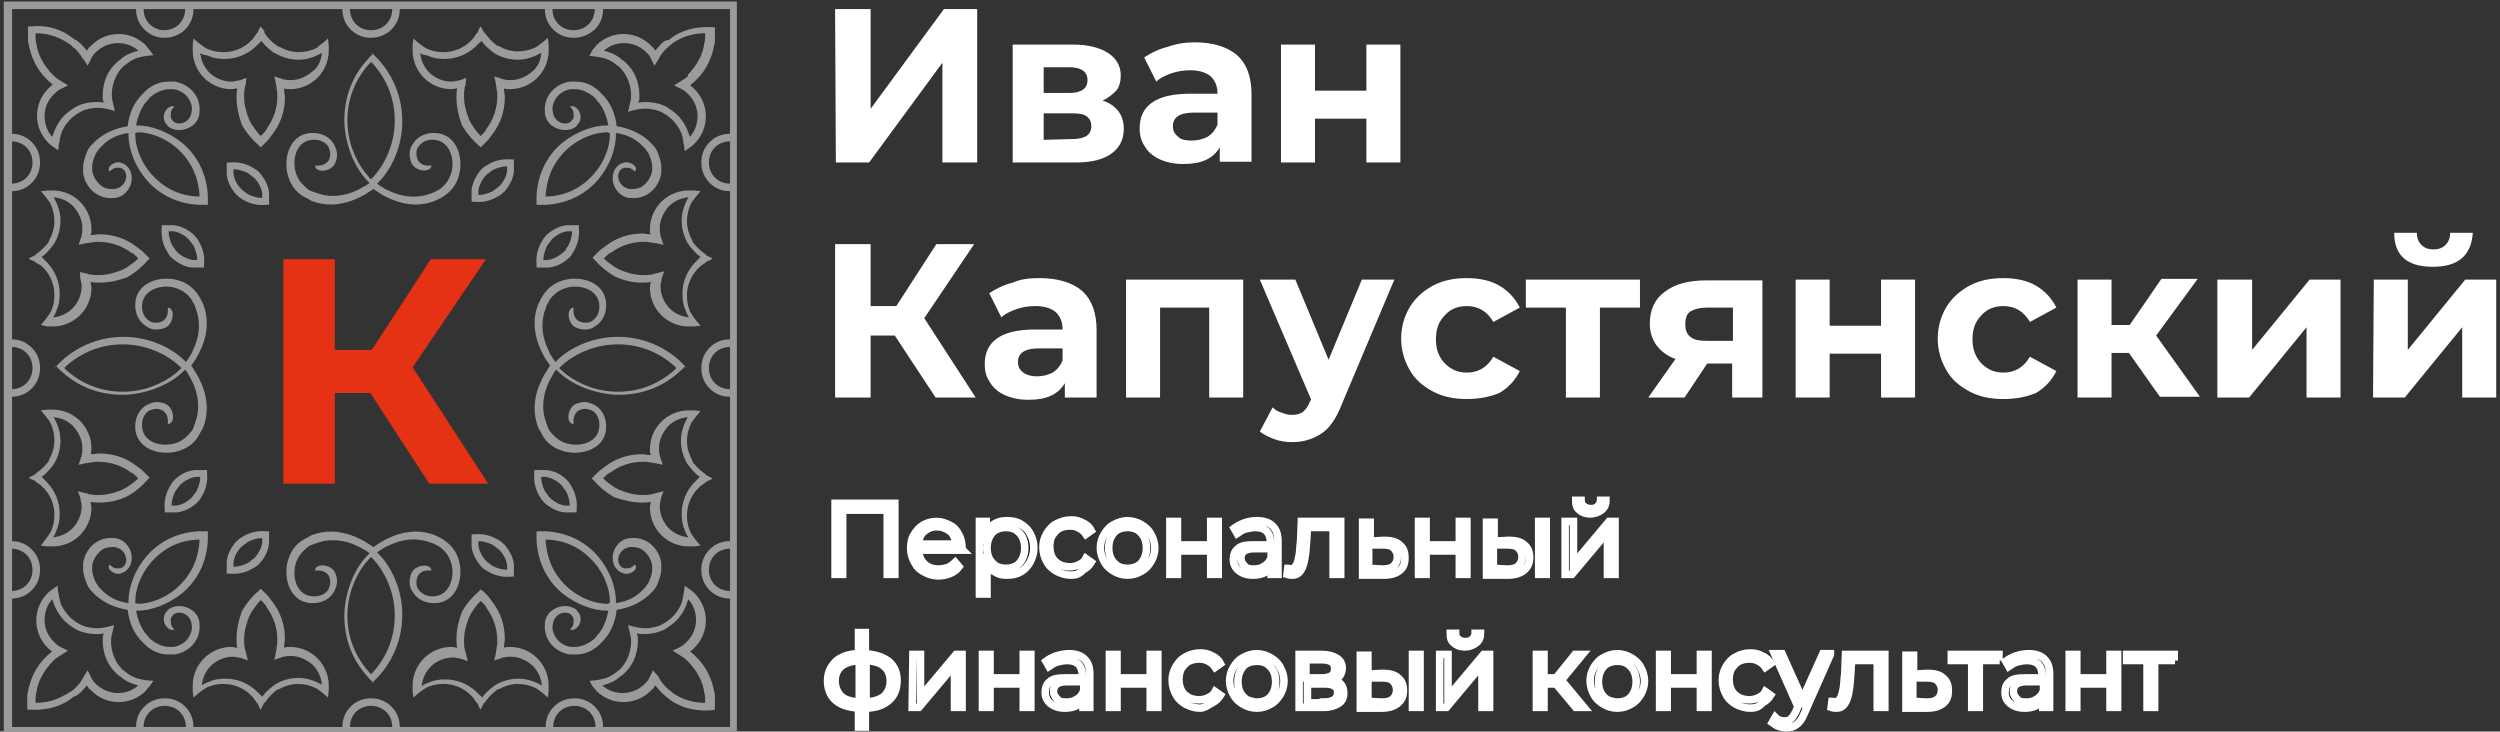 <?xml version="1.0" encoding="utf-8"?>
<!-- Generator: Adobe Illustrator 22.0.1, SVG Export Plug-In . SVG Version: 6.00 Build 0)  -->
<svg version="1.1"
	 id="svg2" xmlns:cc="http://creativecommons.org/ns#" xmlns:dc="http://purl.org/dc/elements/1.1/" xmlns:rdf="http://www.w3.org/1999/02/22-rdf-syntax-ns#" xmlns:svg="http://www.w3.org/2000/svg"
	 xmlns="http://www.w3.org/2000/svg" xmlns:xlink="http://www.w3.org/1999/xlink" x="0px" y="0px" viewBox="0 0 330.8 96.8"
	 style="enable-background:new 0 0 330.8 96.8;" xml:space="preserve">
<rect x="0" y="0" width="330.8" height="96.8" fill="#333333" stroke="none"/>
<style type="text/css">
	.st0{fill:#FFFFFF;}
	.st1{fill:#1B1918;stroke:#FFFFFF;stroke-miterlimit:10;}
	.st2{fill:#E53114;}
	.st3{fill:#9A9C9A;}
	.st4{fill:none;}
</style>
<path id="path4" class="st0" d="M110.5,1.2h4.7v13.2l9.7-13.2h4.4v20.3h-4.6V8.3L115,21.5h-4.4L110.5,1.2L110.5,1.2z M145.9,13.3
	c1.8,0.6,2.8,1.9,2.8,3.7c0,1.4-0.5,2.5-1.6,3.3c-1.1,0.8-2.6,1.2-4.8,1.2H134V5.9h8c2,0,3.5,0.4,4.6,1.1c1.1,0.7,1.7,1.7,1.7,3
	c0,0.8-0.2,1.5-0.6,2C147.2,12.5,146.6,13,145.9,13.3L145.9,13.3z M138.1,12.3h3.4c1.6,0,2.4-0.6,2.4-1.7c0-1.1-0.8-1.7-2.4-1.7
	h-3.4V12.3z M141.9,18.4c1.7,0,2.5-0.6,2.5-1.7c0-0.6-0.2-1-0.6-1.3c-0.4-0.3-1-0.4-1.8-0.4h-3.9v3.5L141.9,18.4L141.9,18.4z
	 M158.1,5.6c2.4,0,4.3,0.6,5.6,1.7c1.3,1.2,1.9,2.9,1.9,5.2v8.9h-4.2v-1.9c-0.9,1.5-2.4,2.2-4.8,2.2c-1.2,0-2.2-0.2-3.1-0.6
	c-0.9-0.4-1.6-1-2-1.7c-0.5-0.7-0.7-1.5-0.7-2.4c0-1.5,0.5-2.6,1.6-3.4c1.1-0.8,2.8-1.2,5.1-1.2h3.6c0-1-0.3-1.7-0.9-2.3
	c-0.6-0.5-1.5-0.8-2.7-0.8c-0.8,0-1.6,0.1-2.5,0.4c-0.8,0.3-1.5,0.6-2,1.1l-1.6-3.2c0.9-0.6,1.9-1.1,3.1-1.4
	C155.6,5.8,156.8,5.6,158.1,5.6L158.1,5.6z M157.7,18.6c0.8,0,1.5-0.2,2.1-0.5c0.6-0.4,1-0.9,1.3-1.6v-1.6H158
	c-1.9,0-2.8,0.6-2.8,1.8c0,0.6,0.2,1,0.7,1.4C156.3,18.5,156.9,18.6,157.7,18.6z M169.5,5.9h4.5v6.1h6.8V5.9h4.5v15.6h-4.5v-5.8H174
	v5.8h-4.5V5.9z M118.4,44.4h-3.2v8.2h-4.7V32.3h4.7v8.2h3.4l5.3-8.2h5l-6.6,9.8l6.8,10.5h-5.3L118.4,44.4L118.4,44.4z M137.6,36.8
	c2.4,0,4.3,0.6,5.6,1.7c1.3,1.2,1.9,2.9,1.9,5.2v8.9h-4.2v-1.9c-0.9,1.5-2.4,2.2-4.8,2.2c-1.2,0-2.2-0.2-3.1-0.6
	c-0.9-0.4-1.6-1-2-1.7c-0.5-0.7-0.7-1.5-0.7-2.4c0-1.5,0.5-2.6,1.6-3.4c1.1-0.8,2.8-1.2,5.1-1.2h3.6c0-1-0.3-1.7-0.9-2.3
	c-0.6-0.5-1.5-0.8-2.7-0.8c-0.8,0-1.6,0.1-2.5,0.4c-0.8,0.3-1.5,0.6-2,1.1l-1.6-3.2c0.9-0.6,1.9-1.1,3.1-1.4
	C135.1,36.9,136.3,36.8,137.6,36.8L137.6,36.8z M137.2,49.8c0.8,0,1.5-0.2,2.1-0.5c0.6-0.4,1-0.9,1.3-1.6v-1.6h-3.1
	c-1.9,0-2.8,0.6-2.8,1.8c0,0.6,0.2,1,0.7,1.4C135.8,49.6,136.4,49.8,137.2,49.8z M164.5,37v15.6H160V40.7h-6.5v11.9H149V37H164.5z
	 M184.5,37l-7,16.6c-0.7,1.8-1.6,3.1-2.7,3.8c-1.1,0.7-2.3,1.1-3.8,1.1c-0.8,0-1.6-0.1-2.4-0.4c-0.8-0.3-1.4-0.6-1.9-1l1.7-3.2
	c0.3,0.3,0.7,0.6,1.2,0.7c0.5,0.2,0.9,0.3,1.3,0.3c0.6,0,1.1-0.1,1.5-0.4c0.4-0.3,0.7-0.8,1-1.5l0.1-0.1L166.7,37h4.7l4.4,10.6
	l4.4-10.6H184.5z M194.1,52.8c-1.7,0-3.2-0.3-4.5-1c-1.3-0.7-2.4-1.6-3.1-2.9c-0.7-1.2-1.1-2.6-1.1-4.1c0-1.5,0.4-2.9,1.1-4.1
	c0.7-1.2,1.8-2.2,3.1-2.9c1.3-0.7,2.8-1,4.5-1c1.6,0,3.1,0.3,4.3,1c1.2,0.7,2.1,1.7,2.7,2.9l-3.5,1.9c-0.8-1.4-2-2.1-3.5-2.1
	c-1.2,0-2.2,0.4-2.9,1.2c-0.8,0.8-1.2,1.8-1.2,3.2c0,1.3,0.4,2.4,1.2,3.2c0.8,0.8,1.7,1.2,2.9,1.2c1.5,0,2.7-0.7,3.5-2.1l3.5,1.9
	c-0.6,1.2-1.5,2.2-2.7,2.9C197.2,52.5,195.7,52.8,194.1,52.8L194.1,52.8z M217,40.7h-5.3v11.9h-4.5V40.7h-5.3V37H217L217,40.7
	L217,40.7z M233.2,37v15.6h-4v-4.5h-3.3l-3,4.5h-4.8l3.6-5.1c-1.1-0.4-1.9-1-2.5-1.8c-0.6-0.8-0.9-1.8-0.9-2.9c0-1.8,0.7-3.3,2-4.2
	c1.3-1,3.1-1.5,5.5-1.5H233.2z M225.9,40.7c-1,0-1.7,0.2-2.2,0.5c-0.5,0.3-0.7,0.9-0.7,1.7c0,0.8,0.2,1.3,0.7,1.7
	c0.5,0.4,1.2,0.5,2.2,0.5h3.4v-4.4L225.9,40.7L225.9,40.7z M237.6,37h4.5v6.1h6.8V37h4.5v15.6h-4.5v-5.8h-6.8v5.8h-4.5V37z
	 M265.1,52.8c-1.7,0-3.2-0.3-4.5-1c-1.3-0.7-2.4-1.6-3.1-2.9c-0.7-1.2-1.1-2.6-1.1-4.1c0-1.5,0.4-2.9,1.1-4.1
	c0.7-1.2,1.8-2.2,3.1-2.9c1.3-0.7,2.8-1,4.5-1c1.6,0,3.1,0.3,4.3,1c1.2,0.7,2.1,1.7,2.7,2.9l-3.5,1.9c-0.8-1.4-2-2.1-3.5-2.1
	c-1.2,0-2.2,0.4-2.9,1.2c-0.8,0.8-1.2,1.8-1.2,3.2c0,1.3,0.4,2.4,1.2,3.2c0.8,0.8,1.7,1.2,2.9,1.2c1.5,0,2.7-0.7,3.5-2.1l3.5,1.9
	c-0.6,1.2-1.5,2.2-2.7,2.9C268.2,52.5,266.8,52.8,265.1,52.8L265.1,52.8z M281.7,46.7h-2.3v5.9h-4.5V37h4.5V43h2.4l4.2-6.1h4.8
	l-5.5,7.5l5.8,8.1h-5.3L281.7,46.7L281.7,46.7z M293.5,37h4.5v9.3l7.6-9.3h4.1v15.6h-4.5v-9.3l-7.6,9.3h-4.2V37z M314.1,37h4.5v9.3
	l7.6-9.3h4.1v15.6h-4.5v-9.3l-7.6,9.3h-4.2L314.1,37L314.1,37z M321.9,35.3c-3.4,0-5.1-1.5-5.1-4.5h3c0,0.7,0.2,1.2,0.6,1.6
	c0.4,0.4,0.9,0.6,1.6,0.6c0.7,0,1.2-0.2,1.6-0.6c0.4-0.4,0.6-0.9,0.6-1.6h3C327,33.8,325.3,35.3,321.9,35.3z"/>
<path id="path6" class="st1" d="M118.4,66.6V76h-1v-8.5h-5.9V76h-1v-9.4H118.4L118.4,66.6z M127.4,72.8h-5.9
	c0.1,0.7,0.3,1.3,0.8,1.8c0.5,0.5,1.2,0.7,1.9,0.7c0.4,0,0.8-0.1,1.2-0.2c0.4-0.2,0.7-0.4,1-0.7l0.5,0.6c-0.3,0.4-0.7,0.7-1.2,0.9
	c-0.5,0.2-1,0.3-1.5,0.3c-0.7,0-1.4-0.2-1.9-0.5c-0.6-0.3-1-0.7-1.3-1.3c-0.3-0.5-0.5-1.2-0.5-1.8c0-0.7,0.1-1.3,0.4-1.8
	c0.3-0.5,0.7-1,1.2-1.3c0.5-0.3,1.1-0.5,1.8-0.5c0.7,0,1.2,0.2,1.8,0.5s0.9,0.7,1.2,1.3c0.3,0.5,0.4,1.2,0.4,1.9L127.4,72.8
	L127.4,72.8z M124,69.7c-0.7,0-1.2,0.2-1.7,0.6c-0.5,0.4-0.7,1-0.8,1.7h5c-0.1-0.7-0.3-1.3-0.8-1.7C125.3,70,124.7,69.7,124,69.7
	L124,69.7z M133.2,68.9c0.7,0,1.3,0.1,1.8,0.4c0.5,0.3,1,0.7,1.3,1.3c0.3,0.5,0.5,1.2,0.5,1.9c0,0.7-0.2,1.3-0.5,1.9
	c-0.3,0.5-0.7,1-1.3,1.3c-0.5,0.3-1.1,0.4-1.8,0.4c-0.6,0-1.1-0.1-1.5-0.4c-0.5-0.2-0.8-0.6-1.1-1v3.9h-1V69h0.9v1.4
	c0.3-0.5,0.7-0.8,1.1-1.1C132.1,69,132.6,68.9,133.2,68.9L133.2,68.9z M133.1,75.2c0.5,0,0.9-0.1,1.3-0.3c0.4-0.2,0.7-0.6,0.9-1
	c0.2-0.4,0.3-0.9,0.3-1.4c0-0.5-0.1-1-0.3-1.4c-0.2-0.4-0.5-0.7-0.9-1c-0.4-0.2-0.8-0.3-1.3-0.3c-0.5,0-0.9,0.1-1.3,0.3
	c-0.4,0.2-0.7,0.6-0.9,1c-0.2,0.4-0.3,0.9-0.3,1.4c0,0.5,0.1,1,0.3,1.4c0.2,0.4,0.5,0.7,0.9,1C132.2,75.1,132.6,75.2,133.1,75.2z
	 M141.7,76.1c-0.7,0-1.3-0.2-1.9-0.5c-0.5-0.3-1-0.7-1.3-1.3c-0.3-0.5-0.5-1.2-0.5-1.9c0-0.7,0.2-1.3,0.5-1.8c0.3-0.5,0.7-1,1.3-1.3
	s1.2-0.5,1.9-0.5c0.6,0,1.1,0.1,1.6,0.4c0.5,0.2,0.9,0.6,1.1,1l-0.7,0.5c-0.2-0.3-0.5-0.6-0.9-0.8c-0.4-0.2-0.7-0.3-1.2-0.3
	c-0.5,0-1,0.1-1.4,0.3s-0.7,0.6-1,1c-0.2,0.4-0.3,0.9-0.3,1.4c0,0.5,0.1,1,0.3,1.4c0.2,0.4,0.5,0.7,1,1c0.4,0.2,0.9,0.3,1.4,0.3
	c0.4,0,0.8-0.1,1.2-0.3c0.4-0.2,0.7-0.4,0.9-0.8l0.7,0.5c-0.3,0.5-0.7,0.8-1.1,1C142.8,76,142.3,76.1,141.7,76.1L141.7,76.1z
	 M149.2,76.1c-0.7,0-1.3-0.2-1.8-0.5c-0.5-0.3-1-0.7-1.3-1.3c-0.3-0.5-0.5-1.2-0.5-1.8c0-0.7,0.2-1.3,0.5-1.8c0.3-0.5,0.7-1,1.3-1.3
	c0.5-0.3,1.2-0.5,1.8-0.5s1.3,0.2,1.8,0.5c0.5,0.3,1,0.7,1.3,1.3c0.3,0.5,0.5,1.2,0.5,1.8c0,0.7-0.2,1.3-0.5,1.8
	c-0.3,0.5-0.7,1-1.3,1.3C150.5,75.9,149.9,76.1,149.2,76.1z M149.2,75.2c0.5,0,0.9-0.1,1.3-0.3c0.4-0.2,0.7-0.6,0.9-1
	c0.2-0.4,0.3-0.9,0.3-1.4c0-0.5-0.1-1-0.3-1.4c-0.2-0.4-0.5-0.7-0.9-1c-0.4-0.2-0.8-0.3-1.3-0.3c-0.5,0-0.9,0.1-1.3,0.3
	s-0.7,0.6-0.9,1c-0.2,0.4-0.3,0.9-0.3,1.4c0,0.5,0.1,1,0.3,1.4c0.2,0.4,0.5,0.7,0.9,1C148.3,75.1,148.7,75.2,149.2,75.2z M154.8,69
	h1v3.1h4.4V69h1v7h-1v-3.1h-4.4V76h-1V69z M166.3,68.9c0.9,0,1.6,0.2,2.1,0.7c0.5,0.5,0.7,1.1,0.7,2V76h-0.9v-1.1
	c-0.2,0.4-0.5,0.7-0.9,0.9c-0.4,0.2-0.9,0.3-1.5,0.3c-0.8,0-1.4-0.2-1.9-0.6s-0.7-0.9-0.7-1.5c0-0.6,0.2-1.1,0.6-1.4
	c0.4-0.4,1.1-0.5,2.1-0.5h2.2v-0.4c0-0.6-0.2-1.1-0.5-1.4c-0.3-0.3-0.8-0.5-1.5-0.5c-0.4,0-0.9,0.1-1.3,0.2
	c-0.4,0.1-0.8,0.4-1.1,0.6l-0.4-0.7c0.4-0.3,0.8-0.5,1.3-0.7C165.2,69,165.7,68.9,166.3,68.9L166.3,68.9z M165.9,75.3
	c0.5,0,1-0.1,1.4-0.4c0.4-0.2,0.7-0.6,0.9-1.1v-1.2H166c-1.2,0-1.8,0.4-1.8,1.3c0,0.4,0.2,0.7,0.5,1
	C164.9,75.2,165.4,75.3,165.9,75.3L165.9,75.3z M177.4,69v7h-1v-6.2h-3.4l-0.1,1.7c-0.1,1.5-0.2,2.6-0.5,3.4
	c-0.3,0.8-0.7,1.2-1.4,1.2c-0.2,0-0.4,0-0.7-0.1l0.1-0.8c0.2,0,0.3,0.1,0.3,0.1c0.4,0,0.6-0.2,0.8-0.5c0.2-0.3,0.3-0.8,0.4-1.3
	c0.1-0.5,0.1-1.2,0.2-2l0.1-2.5H177.4L177.4,69z M183.2,71.5c0.9,0,1.6,0.2,2,0.6c0.5,0.4,0.7,0.9,0.7,1.7c0,0.8-0.2,1.3-0.7,1.7
	c-0.5,0.4-1.2,0.6-2.1,0.6l-2.8,0v-7h1v2.5L183.2,71.5L183.2,71.5z M182.9,75.3c0.7,0,1.1-0.1,1.5-0.4c0.3-0.3,0.5-0.7,0.5-1.2
	c0-0.5-0.2-0.9-0.5-1.2c-0.3-0.3-0.8-0.4-1.5-0.4l-1.8,0v3.1L182.9,75.3L182.9,75.3z M187.7,69h1v3.1h4.4V69h1v7h-1v-3.1h-4.4V76h-1
	V69z M199.7,71.5c0.9,0,1.6,0.2,2,0.6c0.5,0.4,0.7,0.9,0.7,1.7c0,0.8-0.3,1.3-0.8,1.7c-0.5,0.4-1.2,0.6-2.1,0.6l-2.8,0v-7h1v2.5
	L199.7,71.5L199.7,71.5z M203.6,69h1v7h-1V69z M199.4,75.3c0.7,0,1.1-0.1,1.5-0.4c0.3-0.3,0.5-0.7,0.5-1.2c0-0.5-0.2-0.9-0.5-1.2
	c-0.3-0.3-0.8-0.4-1.5-0.4l-1.8,0v3.1L199.4,75.3L199.4,75.3z M207.2,69h1v5.6l4.7-5.6h0.8v7h-1v-5.6l-4.7,5.6h-0.9V69z M210.4,68
	c-0.6,0-1.1-0.2-1.4-0.5c-0.4-0.3-0.5-0.7-0.5-1.3h0.7c0,0.3,0.1,0.6,0.4,0.8c0.2,0.2,0.6,0.3,0.9,0.3c0.4,0,0.7-0.1,0.9-0.3
	c0.2-0.2,0.4-0.5,0.4-0.8h0.7c0,0.6-0.2,1-0.6,1.3C211.5,67.8,211,68,210.4,68L210.4,68z M118.7,90.1c0,1.1-0.4,2-1.1,2.6
	c-0.7,0.6-1.7,1-3.1,1v2.5h-0.9v-2.5c-1.3-0.1-2.3-0.4-3-1c-0.7-0.6-1.1-1.5-1.1-2.6c0-1.1,0.4-1.9,1.1-2.6c0.7-0.6,1.7-1,3-1v-2.8
	h0.9v2.8c1.3,0.1,2.3,0.4,3.1,1C118.4,88.2,118.7,89,118.7,90.1L118.7,90.1z M110.5,90.1c0,0.8,0.3,1.5,0.8,2
	c0.5,0.5,1.3,0.7,2.4,0.8v-5.5c-1,0.1-1.8,0.3-2.4,0.8C110.8,88.6,110.5,89.3,110.5,90.1z M114.6,92.9c1-0.1,1.8-0.3,2.4-0.8
	c0.5-0.5,0.8-1.1,0.8-2c0-0.8-0.3-1.5-0.8-1.9c-0.5-0.5-1.3-0.7-2.4-0.8V92.9z M120.8,86.6h1v5.6l4.7-5.6h0.8v7h-1V88l-4.7,5.6h-0.9
	L120.8,86.6L120.8,86.6z M130,86.6h1v3.1h4.4v-3.1h1v7h-1v-3.1h-4.4v3.1h-1V86.6z M141.4,86.5c0.9,0,1.6,0.2,2.1,0.7
	c0.5,0.5,0.7,1.1,0.7,2v4.4h-0.9v-1.1c-0.2,0.4-0.5,0.7-0.9,0.9c-0.4,0.2-0.9,0.3-1.5,0.3c-0.8,0-1.4-0.2-1.9-0.6
	c-0.5-0.4-0.7-0.9-0.7-1.5c0-0.6,0.2-1.1,0.6-1.4c0.4-0.4,1.1-0.5,2.1-0.5h2.2v-0.4c0-0.6-0.2-1.1-0.5-1.4c-0.3-0.3-0.8-0.5-1.5-0.5
	c-0.4,0-0.9,0.1-1.3,0.2c-0.4,0.1-0.8,0.4-1.1,0.6l-0.4-0.7c0.4-0.3,0.8-0.5,1.3-0.7C140.4,86.6,140.9,86.5,141.4,86.5L141.4,86.5z
	 M141.1,92.9c0.5,0,1-0.1,1.4-0.4c0.4-0.2,0.7-0.6,0.9-1.1v-1.2h-2.2c-1.2,0-1.8,0.4-1.8,1.3c0,0.4,0.2,0.7,0.5,1
	C140.1,92.8,140.5,92.9,141.1,92.9L141.1,92.9z M146.8,86.6h1v3.1h4.4v-3.1h1v7h-1v-3.1h-4.4v3.1h-1V86.6z M158.8,93.7
	c-0.7,0-1.3-0.2-1.9-0.5c-0.5-0.3-1-0.7-1.3-1.3c-0.3-0.5-0.5-1.2-0.5-1.9c0-0.7,0.2-1.3,0.5-1.8c0.3-0.5,0.7-1,1.3-1.3
	c0.5-0.3,1.2-0.5,1.9-0.5c0.6,0,1.1,0.1,1.6,0.4c0.5,0.2,0.9,0.6,1.1,1l-0.7,0.5c-0.2-0.3-0.5-0.6-0.9-0.8c-0.4-0.2-0.7-0.3-1.2-0.3
	c-0.5,0-1,0.1-1.4,0.3c-0.4,0.2-0.7,0.6-1,1c-0.2,0.4-0.3,0.9-0.3,1.4c0,0.5,0.1,1,0.3,1.4c0.2,0.4,0.5,0.7,1,1
	c0.4,0.2,0.9,0.3,1.4,0.3c0.4,0,0.8-0.1,1.2-0.3c0.4-0.2,0.7-0.4,0.9-0.8l0.7,0.5c-0.3,0.5-0.7,0.8-1.1,1S159.4,93.7,158.8,93.7
	L158.8,93.7z M166.3,93.7c-0.7,0-1.3-0.2-1.8-0.5c-0.5-0.3-1-0.7-1.3-1.3c-0.3-0.5-0.5-1.2-0.5-1.8c0-0.7,0.2-1.3,0.5-1.8
	c0.3-0.5,0.7-1,1.3-1.3c0.5-0.3,1.2-0.5,1.8-0.5s1.3,0.2,1.8,0.5c0.5,0.3,1,0.7,1.3,1.3c0.3,0.5,0.5,1.2,0.5,1.8
	c0,0.7-0.2,1.3-0.5,1.8c-0.3,0.5-0.7,1-1.3,1.3C167.6,93.5,167,93.7,166.3,93.7z M166.3,92.9c0.5,0,0.9-0.1,1.3-0.3
	c0.4-0.2,0.7-0.6,0.9-1c0.2-0.4,0.3-0.9,0.3-1.4c0-0.5-0.1-1-0.3-1.4c-0.2-0.4-0.5-0.7-0.9-1c-0.4-0.2-0.8-0.3-1.3-0.3
	c-0.5,0-0.9,0.1-1.3,0.3c-0.4,0.2-0.7,0.6-0.9,1c-0.2,0.4-0.3,0.9-0.3,1.4c0,0.5,0.1,1,0.3,1.4c0.2,0.4,0.5,0.7,0.9,1
	C165.4,92.7,165.8,92.9,166.3,92.9z M176.4,90c1,0.2,1.4,0.8,1.4,1.7c0,0.6-0.2,1.1-0.7,1.4c-0.5,0.3-1.1,0.5-2,0.5h-3.2v-7h3.1
	c0.8,0,1.4,0.2,1.9,0.5c0.5,0.3,0.7,0.8,0.7,1.3c0,0.4-0.1,0.7-0.3,1C177.1,89.7,176.8,89.9,176.4,90L176.4,90z M172.8,89.7h2.1
	c0.5,0,1-0.1,1.3-0.3c0.3-0.2,0.4-0.5,0.4-0.9c0-0.4-0.1-0.7-0.4-0.9c-0.3-0.2-0.7-0.3-1.3-0.3h-2.1V89.7L172.8,89.7z M175.1,92.9
	c0.6,0,1.1-0.1,1.4-0.3c0.3-0.2,0.5-0.5,0.5-0.9c0-0.4-0.1-0.7-0.4-0.9c-0.3-0.2-0.7-0.3-1.3-0.3h-2.3v2.5H175.1z M183,89.1
	c0.9,0,1.6,0.2,2,0.6c0.5,0.4,0.7,0.9,0.7,1.7c0,0.8-0.3,1.3-0.8,1.7c-0.5,0.4-1.2,0.6-2.1,0.6l-2.8,0v-7h1v2.5L183,89.1L183,89.1z
	 M186.9,86.6h1v7h-1V86.6z M182.8,92.9c0.7,0,1.1-0.1,1.5-0.4c0.3-0.3,0.5-0.7,0.5-1.2c0-0.5-0.2-0.9-0.5-1.2
	c-0.3-0.3-0.8-0.4-1.5-0.4l-1.8,0v3.1L182.8,92.9L182.8,92.9z M190.6,86.6h1v5.6l4.7-5.6h0.8v7h-1V88l-4.7,5.6h-0.9V86.6z
	 M193.8,85.6c-0.6,0-1.1-0.2-1.4-0.5c-0.4-0.3-0.5-0.7-0.5-1.3h0.7c0,0.3,0.1,0.6,0.4,0.8c0.2,0.2,0.6,0.3,0.9,0.3
	c0.4,0,0.7-0.1,0.9-0.3s0.4-0.5,0.4-0.8h0.7c0,0.6-0.2,1-0.6,1.3C194.9,85.4,194.4,85.6,193.8,85.6L193.8,85.6z M205.9,90.5h-1.6
	v3.1h-1v-7h1v3.1h1.6l2.5-3.1h1l-2.8,3.4l3,3.6h-1.1L205.9,90.5L205.9,90.5z M214,93.7c-0.7,0-1.3-0.2-1.8-0.5
	c-0.5-0.3-1-0.7-1.3-1.3c-0.3-0.5-0.5-1.2-0.5-1.8c0-0.7,0.2-1.3,0.5-1.8c0.3-0.5,0.7-1,1.3-1.3c0.5-0.3,1.2-0.5,1.8-0.5
	s1.3,0.2,1.8,0.5c0.5,0.3,1,0.7,1.3,1.3c0.3,0.5,0.5,1.2,0.5,1.8c0,0.7-0.2,1.3-0.5,1.8c-0.3,0.5-0.7,1-1.3,1.3
	C215.3,93.5,214.7,93.7,214,93.7z M214,92.9c0.5,0,0.9-0.1,1.3-0.3c0.4-0.2,0.7-0.6,0.9-1c0.2-0.4,0.3-0.9,0.3-1.4
	c0-0.5-0.1-1-0.3-1.4c-0.2-0.4-0.5-0.7-0.9-1c-0.4-0.2-0.8-0.3-1.3-0.3s-0.9,0.1-1.3,0.3c-0.4,0.2-0.7,0.6-0.9,1
	c-0.2,0.4-0.3,0.9-0.3,1.4c0,0.5,0.1,1,0.3,1.4c0.2,0.4,0.5,0.7,0.9,1C213,92.7,213.5,92.9,214,92.9z M219.6,86.6h1v3.1h4.4v-3.1h1
	v7h-1v-3.1h-4.4v3.1h-1V86.6z M231.6,93.7c-0.7,0-1.3-0.2-1.9-0.5c-0.5-0.3-1-0.7-1.3-1.3c-0.3-0.5-0.5-1.2-0.5-1.9
	c0-0.7,0.2-1.3,0.5-1.8c0.3-0.5,0.7-1,1.3-1.3c0.5-0.3,1.2-0.5,1.9-0.5c0.6,0,1.1,0.1,1.6,0.4c0.5,0.2,0.9,0.6,1.1,1l-0.7,0.5
	c-0.2-0.3-0.5-0.6-0.9-0.8c-0.4-0.2-0.7-0.3-1.2-0.3c-0.5,0-1,0.1-1.4,0.3c-0.4,0.2-0.7,0.6-1,1c-0.2,0.4-0.3,0.9-0.3,1.4
	c0,0.5,0.1,1,0.3,1.4c0.2,0.4,0.5,0.7,1,1c0.4,0.2,0.9,0.3,1.4,0.3c0.4,0,0.8-0.1,1.2-0.3c0.4-0.2,0.7-0.4,0.9-0.8l0.7,0.5
	c-0.3,0.5-0.7,0.8-1.1,1C232.7,93.6,232.2,93.7,231.6,93.7L231.6,93.7z M242.2,86.6l-3.5,7.9c-0.3,0.7-0.6,1.1-1,1.4
	c-0.4,0.3-0.8,0.4-1.4,0.4c-0.3,0-0.7-0.1-1-0.2c-0.3-0.1-0.5-0.3-0.8-0.5l0.4-0.7c0.4,0.4,0.8,0.5,1.3,0.5c0.3,0,0.6-0.1,0.8-0.3
	c0.2-0.2,0.4-0.5,0.6-0.9l0.3-0.7l-3.1-7h1l2.7,6l2.7-6H242.2L242.2,86.6z M249.4,86.6v7h-1v-6.2h-3.4l-0.1,1.7
	c-0.1,1.5-0.2,2.6-0.5,3.4c-0.3,0.8-0.7,1.2-1.4,1.2c-0.2,0-0.4,0-0.7-0.1l0.1-0.8c0.2,0,0.3,0.1,0.3,0.1c0.4,0,0.6-0.2,0.8-0.5
	c0.2-0.3,0.3-0.8,0.4-1.3c0.1-0.5,0.1-1.2,0.2-2l0.1-2.5L249.4,86.6L249.4,86.6z M255.1,89.1c0.9,0,1.6,0.2,2,0.6
	c0.5,0.4,0.7,0.9,0.7,1.7c0,0.8-0.2,1.3-0.7,1.7c-0.5,0.4-1.2,0.6-2.1,0.6l-2.8,0v-7h1v2.5L255.1,89.1L255.1,89.1z M254.9,92.9
	c0.7,0,1.1-0.1,1.5-0.4c0.3-0.3,0.5-0.7,0.5-1.2c0-0.5-0.2-0.9-0.5-1.2c-0.3-0.3-0.8-0.4-1.5-0.4l-1.8,0v3.1L254.9,92.9L254.9,92.9z
	 M264.6,87.4h-2.7v6.2h-1v-6.2h-2.7v-0.8h6.3V87.4z M268.4,86.5c0.9,0,1.6,0.2,2.1,0.7c0.5,0.5,0.7,1.1,0.7,2v4.4h-0.9v-1.1
	c-0.2,0.4-0.5,0.7-0.9,0.9c-0.4,0.2-0.9,0.3-1.5,0.3c-0.8,0-1.4-0.2-1.9-0.6c-0.5-0.4-0.7-0.9-0.7-1.5c0-0.6,0.2-1.1,0.6-1.4
	c0.4-0.4,1.1-0.5,2.1-0.5h2.2v-0.4c0-0.6-0.2-1.1-0.5-1.4c-0.3-0.3-0.8-0.5-1.5-0.5c-0.4,0-0.9,0.1-1.3,0.2
	c-0.4,0.1-0.8,0.4-1.1,0.6l-0.4-0.7c0.4-0.3,0.8-0.5,1.3-0.7C267.3,86.6,267.9,86.5,268.4,86.5L268.4,86.5z M268.1,92.9
	c0.5,0,1-0.1,1.4-0.4c0.4-0.2,0.7-0.6,0.9-1.1v-1.2h-2.2c-1.2,0-1.8,0.4-1.8,1.3c0,0.4,0.2,0.7,0.5,1
	C267.1,92.8,267.5,92.9,268.1,92.9L268.1,92.9z M273.8,86.6h1v3.1h4.4v-3.1h1v7h-1v-3.1h-4.4v3.1h-1V86.6z M287.8,87.4h-2.7v6.2h-1
	v-6.2h-2.7v-0.8h6.3V87.4z"/>
<path id="path8" class="st2" d="M49,52h-4.7v12h-6.8V34.3h6.8v12h4.9l7.8-12h7.3l-9.7,14.3l10,15.4h-7.8L49,52L49,52z"/>
<path id="path10" class="st3" d="M1,0.2h96h0.5v0.5v96v0.5h-0.5H1H0.5v-0.5v-96V0.2H1z M96.6,1.2h-95v95h95V1.2z"/>
<path id="path12" class="st3" d="M49.1,6.9l0.3,0.3c0.2,0.2,0.5,0.5,0.7,0.7c2.5,2.8,3.3,6.1,3.1,9c-0.2,2.9-1.5,5.6-3.1,7.2
	c-0.1,0.1-0.2,0.2-0.2,0.2c0.1,0.1,0.3,0.2,0.4,0.3c0.4,0.2,0.7,0.5,1.1,0.6c1.8,0.9,3.5,1,5,0.6l0,0c0.3-0.1,0.6-0.2,0.9-0.3
	c0.3-0.1,0.5-0.3,0.8-0.4c0.7-0.5,1.2-1.1,1.5-1.9c0.7-1.7,0.1-4.5-2.1-4.7c-1.1-0.1-1.8,0.4-2.2,1c-0.2,0.3-0.2,0.6-0.2,0.9
	c0,0.3,0.1,0.6,0.2,0.8c0.3,0.5,0.8,0.8,1.8,0.7c-0.1,1-2,0.8-2.6-0.2c-0.2-0.4-0.3-0.9-0.3-1.3c0-0.5,0.1-0.9,0.4-1.3
	c0.5-0.9,1.6-1.6,3.1-1.5c2.8,0.2,3.7,3.4,3,5.7c-0.3,1.1-1,2-1.9,2.6c-0.3,0.2-0.6,0.4-0.9,0.5c-0.3,0.2-0.7,0.3-1,0.4l0,0
	c-1.7,0.5-3.7,0.3-5.7-0.7c-0.4-0.2-0.8-0.4-1.2-0.7c-0.2-0.1-0.4-0.3-0.6-0.4l0,0l0,0c-0.2,0.2-0.4,0.3-0.6,0.4
	c-0.4,0.3-0.8,0.5-1.2,0.7c-2,1-4,1.2-5.7,0.7l0,0c-0.4-0.1-0.7-0.2-1-0.4c-0.3-0.2-0.6-0.3-0.9-0.5c-0.8-0.5-1.4-1.3-1.7-2.1
	c-1-2.3-0.2-6,2.8-6.2c1.5-0.1,2.6,0.6,3.1,1.5c0.2,0.4,0.4,0.9,0.4,1.3c0,0.5-0.1,0.9-0.3,1.3c-0.6,1.1-2.6,1.2-2.6,0.2
	c0.9,0.1,1.5-0.2,1.8-0.7c0.1-0.2,0.2-0.5,0.2-0.8c0-0.3-0.1-0.6-0.2-0.9c-0.3-0.6-1.1-1.1-2.2-1c-2.4,0.2-2.8,3.3-1.9,5
	c0.3,0.6,0.8,1.1,1.3,1.5c0.2,0.2,0.5,0.3,0.8,0.4c0.3,0.1,0.6,0.2,0.9,0.3l0,0c1.4,0.4,3.2,0.3,5-0.6c0.4-0.2,0.7-0.4,1.1-0.6
	c0.1-0.1,0.3-0.2,0.4-0.3c-0.1-0.1-0.2-0.2-0.2-0.2c-1.6-1.6-2.8-4.2-3.1-7.2c-0.2-2.9,0.5-6.2,3.1-9c0.2-0.3,0.5-0.5,0.7-0.7
	L49.1,6.9L49.1,6.9z M49.1,23.7L49.1,23.7c0.1-0.1,0.2-0.2,0.3-0.3c1.4-1.5,2.6-3.9,2.8-6.6c0.2-2.7-0.5-5.7-2.8-8.3
	c-0.1-0.1-0.2-0.2-0.3-0.3l0,0l0,0c-0.1,0.1-0.2,0.2-0.3,0.3c-2.3,2.6-3,5.6-2.8,8.3c0.2,2.7,1.4,5.1,2.8,6.6
	C48.9,23.6,49,23.7,49.1,23.7L49.1,23.7L49.1,23.7z"/>
<path id="path14" class="st3" d="M63.7,22.4L63.7,22.4L63.7,22.4c0.2-0.2,0.3-0.3,0.5-0.4c0.2-0.1,0.3-0.2,0.5-0.3
	c0.9-0.5,1.9-0.7,2.9-0.6l0.4,0l0,0.4l0,0c0,0.2,0,0.4,0,0.6c0,0.2,0,0.4,0,0.6c-0.1,1-0.6,1.9-1.3,2.7l0,0h0
	c-0.2,0.1-0.3,0.3-0.5,0.4c-0.2,0.1-0.3,0.2-0.5,0.3c-0.9,0.5-1.9,0.7-2.9,0.6l-0.4,0l0-0.4l0,0c0-0.2,0-0.4,0-0.6
	c0-0.2,0-0.4,0-0.6C62.5,24.2,63,23.2,63.7,22.4L63.7,22.4z M64.4,23.1L64.4,23.1L64.4,23.1c-0.6,0.6-1,1.4-1.1,2.1
	c0,0.2,0,0.3,0,0.5l0,0.1c0.6,0,1.3-0.2,1.9-0.5c0.1-0.1,0.3-0.2,0.4-0.3c0.1-0.1,0.3-0.2,0.4-0.3l0,0l0,0c0.6-0.6,1-1.3,1.1-2.1
	c0-0.2,0-0.3,0-0.5l0-0.1c-0.6,0-1.3,0.2-1.9,0.5c-0.1,0.1-0.3,0.2-0.4,0.3C64.7,22.9,64.5,23,64.4,23.1L64.4,23.1z"/>
<g id="g16">
	<path id="path18" class="st3" d="M61.6,11.2L61.6,11.2L61.6,11.2c0,0.1,0,0.2-0.1,0.2c0,0.1,0,0.1,0,0.2c-0.1,0.4-0.1,0.8-0.1,1.2
		v0h0c0,1.1,0.3,2.1,0.7,3.1v0c0.1,0.2,0.2,0.3,0.2,0.4c0.4,0.6,0.8,1.2,1.3,1.7c0.1-0.1,0.2-0.2,0.3-0.3c0.2-0.2,0.4-0.4,0.5-0.7
		c0.9-1.2,1.4-2.7,1.4-4.3h0v0c0-0.3,0-0.6-0.1-0.9l0,0l0-0.1h0c0-0.2-0.1-0.5-0.1-0.7l-0.2-0.9l0.9,0.3l0,0l0,0
		c0.1,0,0.1,0,0.2,0.1h0v0c0.1,0,0.1,0,0.2,0c0.3,0.1,0.6,0.1,0.9,0.1h0v0c1.1,0,2.1-0.5,2.9-1.2C71.1,8.9,71.6,8,71.6,7
		c-0.1,0-0.1,0.1-0.2,0.1c-0.9,0.5-1.9,0.8-2.9,0.8h0v0c-1.1,0-2.1-0.3-3-0.8c-0.1-0.1-0.3-0.2-0.4-0.3c-0.5-0.4-1-0.8-1.4-1.4
		l0,0.1l0-0.1c-0.1,0.1-0.1,0.2-0.2,0.2c-0.2,0.2-0.4,0.4-0.6,0.6c-1.1,1-2.5,1.6-4.1,1.6h0v0c-0.7,0-1.5-0.1-2.1-0.4
		c-0.1,0-0.2-0.1-0.3-0.1C56,7.3,55.8,7.2,55.6,7c0.1,1,0.5,1.9,1.2,2.6c0.7,0.7,1.8,1.2,2.9,1.2v0h0h0v0c0.2,0,0.4,0,0.6-0.1l0,0
		l0.1,0l0,0c0.2,0,0.4-0.1,0.5-0.1l0.8-0.3L61.6,11.2L61.6,11.2z M60.4,12.9c0-0.4,0-0.8,0.1-1.2c-0.3,0-0.5,0.1-0.8,0.1v0h0h0v0
		c-1.4,0-2.7-0.6-3.6-1.5c-0.9-0.9-1.5-2.2-1.5-3.6h0v0c0-0.2,0-0.3,0-0.5v0l0-0.1l0,0l0-0.1v0l0,0l0.1-0.9l0.7,0.6
		c0.4,0.3,0.8,0.6,1.2,0.8c0.1,0,0.2,0.1,0.3,0.1c0.5,0.2,1.1,0.3,1.8,0.3v0h0c1.3,0,2.5-0.5,3.4-1.3c0.2-0.2,0.3-0.3,0.5-0.5
		c0.1-0.2,0.3-0.4,0.4-0.6l0,0l0.1-0.1l0,0l0.1-0.1l0.2-0.5l0.2-0.3l0,0l0,0L63.9,4L64,4.2c0,0.1,0.1,0.1,0.1,0.1l0,0l0.1,0.1l0,0
		c0.4,0.6,0.9,1.1,1.4,1.5c0.1,0.1,0.2,0.2,0.4,0.2c0.7,0.4,1.6,0.7,2.5,0.7v0h0c0.9,0,1.7-0.2,2.5-0.6c0.1-0.1,0.3-0.2,0.4-0.3l0,0
		c0.1-0.1,0.3-0.2,0.4-0.3l0,0l0,0l0.7-0.6L72.6,6c0,0.1,0,0.2,0,0.3l0,0.1v0c0,0.1,0,0.2,0,0.3l0,0v0v0h0c0,1.4-0.6,2.7-1.5,3.6
		c-0.9,0.9-2.2,1.5-3.6,1.5v0h0c-0.3,0-0.5,0-0.8-0.1l0,0v0l0,0.2l0,0c0,0.3,0.1,0.6,0.1,1v0h0c0,1.8-0.6,3.5-1.6,4.8
		c-0.2,0.3-0.4,0.5-0.6,0.8c-0.2,0.2-0.5,0.5-0.7,0.7l0,0l-0.3,0.3l-0.3-0.3c-0.7-0.6-1.4-1.4-1.9-2.2c-0.1-0.2-0.2-0.3-0.3-0.5l0,0
		C60.7,15.4,60.4,14.2,60.4,12.9L60.4,12.9L60.4,12.9L60.4,12.9z M63.9,19.2L63.9,19.2L63.9,19.2z"/>
	<path id="path20" class="st3" d="M32.5,11.2L32.5,11.2L32.5,11.2c0,0.1,0,0.2-0.1,0.2c0,0.1,0,0.1,0,0.2c-0.1,0.4-0.1,0.8-0.1,1.2
		v0h0c0,1.1,0.3,2.1,0.7,3.1v0c0.1,0.2,0.2,0.3,0.2,0.4c0.4,0.6,0.8,1.2,1.3,1.7c0.1-0.1,0.2-0.2,0.3-0.3c0.2-0.2,0.4-0.4,0.5-0.7
		c0.9-1.2,1.4-2.7,1.4-4.3h0v0c0-0.3,0-0.6-0.1-0.9l0,0l0-0.1h0c0-0.2-0.1-0.5-0.1-0.7l-0.2-0.9l0.9,0.3l0,0l0,0
		c0.1,0,0.1,0,0.2,0.1h0v0c0.1,0,0.1,0,0.2,0c0.3,0.1,0.6,0.1,0.9,0.1h0v0c1.1,0,2.1-0.5,2.9-1.2C42,9,42.5,8.1,42.6,7
		c-0.1,0-0.1,0.1-0.2,0.1c-0.9,0.5-1.9,0.8-2.9,0.8h0v0c-1.1,0-2.1-0.3-3-0.8C36.3,7,36.1,6.9,36,6.8c-0.5-0.4-1-0.8-1.4-1.4l0,0.1
		l0-0.1c-0.1,0.1-0.1,0.2-0.2,0.2c-0.2,0.2-0.4,0.4-0.6,0.6c-1.1,1-2.5,1.6-4.1,1.6h0v0c-0.7,0-1.5-0.1-2.1-0.4
		c-0.1,0-0.2-0.1-0.3-0.1C27,7.3,26.7,7.2,26.5,7c0.1,1,0.5,1.9,1.2,2.6c0.7,0.7,1.8,1.2,2.9,1.2v0h0h0v0c0.2,0,0.4,0,0.6-0.1l0,0
		l0.1,0l0,0c0.2,0,0.4-0.1,0.5-0.1l0.8-0.3L32.5,11.2L32.5,11.2z M31.3,12.9c0-0.4,0-0.8,0.1-1.2c-0.3,0-0.5,0.1-0.8,0.1v0h0h0v0
		c-1.4,0-2.7-0.6-3.6-1.5c-0.9-0.9-1.5-2.2-1.5-3.6h0v0c0-0.2,0-0.3,0-0.5v0l0-0.1l0,0l0-0.1v0l0,0l0.1-0.9l0.7,0.6
		c0.4,0.3,0.8,0.6,1.2,0.8c0.1,0,0.2,0.1,0.3,0.1c0.5,0.2,1.1,0.3,1.8,0.3v0h0c1.3,0,2.5-0.5,3.4-1.3c0.2-0.2,0.3-0.3,0.5-0.5
		c0.1-0.2,0.3-0.4,0.4-0.6l0,0L34,4.4l0,0l0.1-0.1l0.2-0.5l0.2-0.3l0,0l0,0L34.9,4L35,4.2C35,4.3,35,4.3,35,4.4l0,0l0.1,0.1l0,0
		C35.5,5.1,36,5.6,36.6,6c0.1,0.1,0.2,0.2,0.4,0.2c0.7,0.4,1.6,0.7,2.5,0.7v0h0c0.9,0,1.7-0.2,2.5-0.6C42,6.2,42.2,6.1,42.3,6l0,0
		c0.1-0.1,0.3-0.2,0.4-0.3l0,0l0,0l0.7-0.6L43.5,6c0,0.1,0,0.2,0,0.3l0,0.1v0c0,0.1,0,0.2,0,0.3l0,0v0v0h0c0,1.4-0.6,2.7-1.5,3.6
		c-0.9,0.9-2.2,1.5-3.6,1.5v0h0c-0.3,0-0.5,0-0.8-0.1l0,0v0l0,0.2l0,0c0,0.3,0.1,0.6,0.1,1v0h0c0,1.8-0.6,3.5-1.6,4.8
		c-0.2,0.3-0.4,0.5-0.6,0.8c-0.2,0.2-0.5,0.5-0.7,0.7l0,0l-0.3,0.3l-0.3-0.3c-0.7-0.6-1.4-1.4-1.9-2.2c-0.1-0.2-0.2-0.3-0.3-0.5l0,0
		C31.6,15.4,31.3,14.2,31.3,12.9L31.3,12.9L31.3,12.9L31.3,12.9z M34.9,19.2L34.9,19.2L34.9,19.2z"/>
</g>
<path id="path22" class="st3" d="M11.1,7.9L11.1,7.9L11.1,7.9C11,7.8,11,7.8,10.9,7.7c0,0-0.1-0.1-0.1-0.2l0,0
	c-0.2-0.3-0.5-0.7-0.8-1l0,0l0,0C9.7,6.3,9.5,6.1,9.3,5.9C9,5.7,8.8,5.6,8.5,5.4c-1.2-0.7-2.5-1-3.8-1c0,0.2,0,0.3,0,0.4
	c0,0.3,0,0.6,0.1,0.9c0.2,1.5,0.9,2.8,2,4l0,0l0,0C6.9,9.8,6.9,9.8,7,9.9c0.1,0.1,0.1,0.1,0.2,0.2c0.3,0.3,0.7,0.5,1,0.7l0.8,0.5
	l-0.8,0.4l0,0c0,0-0.1,0-0.2,0.1c-0.1,0-0.1,0.1-0.2,0.1c-0.3,0.2-0.5,0.4-0.7,0.6l0,0l0,0l0,0c-0.8,0.8-1.2,1.8-1.2,2.9h0
	c0,0.9,0.3,1.9,1,2.7c0-0.1,0-0.1,0.1-0.2c0.3-1,0.8-1.9,1.5-2.6l0,0h0c0.2-0.2,0.4-0.4,0.7-0.6c0.2-0.2,0.5-0.3,0.7-0.5l0,0
	c0.9-0.5,1.9-0.7,2.9-0.7c0.3,0,0.6,0,0.9,0.1c0-0.1,0-0.3-0.1-0.4c0-0.3,0-0.6,0-0.9c0.1-1.5,0.6-2.9,1.8-4l0,0l0,0h0
	c0.1-0.1,0.3-0.3,0.5-0.4l0,0l0,0c0.2-0.1,0.3-0.3,0.5-0.4c0.6-0.4,1.2-0.6,1.9-0.8c-0.8-0.7-1.7-1-2.7-1c-1,0-2.1,0.4-2.9,1.2l0,0
	l0,0l0,0c-0.1,0.1-0.1,0.1-0.1,0.1v0c0,0-0.1,0.1-0.1,0.1h0c-0.2,0.2-0.4,0.5-0.5,0.8l-0.4,0.8L11.1,7.9L11.1,7.9z M10.7,5.8
	c0.3,0.3,0.5,0.6,0.8,0.9c0.1-0.1,0.1-0.2,0.2-0.3l0,0c0-0.1,0.1-0.1,0.2-0.2l0,0c0.1-0.1,0.1-0.1,0.2-0.2l0,0l0,0h0
	c1-1,2.3-1.5,3.6-1.5c1.3,0,2.6,0.5,3.6,1.5h0l0,0l0,0c0.1,0.1,0.2,0.3,0.3,0.4l0,0l0.1,0.1l0,0l0.1,0.1l0,0l0,0l0.5,0.7l-0.9,0.1
	c-0.8,0.1-1.6,0.3-2.3,0.8c-0.1,0.1-0.3,0.2-0.4,0.3l0,0c-0.1,0.1-0.3,0.2-0.4,0.3l0,0l0,0h0c-0.9,0.9-1.4,2.1-1.5,3.4
	c0,0.2,0,0.5,0,0.7c0.1,0.6,0.3,1.3,0.4,1.8c-0.9-0.3-1.9-0.5-2.8-0.4c-0.7,0.1-1.3,0.2-1.9,0.6h0c-0.2,0.1-0.4,0.2-0.6,0.4
	c-0.2,0.1-0.4,0.3-0.6,0.5l0,0l0,0c-0.6,0.6-1.1,1.4-1.3,2.2c0,0.2-0.1,0.3-0.1,0.5c0,0.1,0,0.3-0.1,0.5l0,0l-0.1,0.9l-0.7-0.5
	c-0.1-0.1-0.3-0.2-0.4-0.3l0,0L6.5,19l0,0l-0.1-0.1l0,0l0,0l0,0v0c-1-1-1.5-2.3-1.5-3.6h0c0-1.3,0.5-2.6,1.5-3.6v0l0,0h0
	c0.2-0.2,0.4-0.4,0.6-0.5c-0.2-0.1-0.3-0.3-0.5-0.4c-0.1-0.1-0.1-0.1-0.2-0.2c-0.1-0.1-0.1-0.1-0.2-0.2h0l0,0
	c-1.3-1.3-2-2.9-2.3-4.5c-0.1-0.3-0.1-0.6-0.1-1c0-0.3,0-0.7,0-1l0,0l0-0.4l0.4,0C5.9,3.3,7.6,3.7,9,4.6c0.3,0.2,0.6,0.4,0.8,0.6
	C10.2,5.3,10.4,5.6,10.7,5.8L10.7,5.8L10.7,5.8L10.7,5.8z"/>
<path id="path24" class="st3" d="M15.9,21.5c0.3,0.1,0.5,0.2,0.7,0.3c0.2,0.2,0.4,0.4,0.6,0.7c0.4,0.9,0.3,2-0.4,2.8
	c-0.4,0.5-0.9,0.8-1.6,0.9c-0.1,0-0.1,0-0.2,0c-2,0.2-3.7-1.3-4-3.3l0,0v0l0,0c0-0.1,0-0.3,0-0.4c0-0.1,0-0.3,0-0.4
	c0-0.7,0.3-1.5,0.6-2.2l0,0l0,0l0,0c0.1-0.2,0.3-0.5,0.5-0.7c0.2-0.2,0.4-0.4,0.6-0.6c1-0.9,2.4-1.6,4.2-1.9
	c0.2-1.8,0.9-3.2,1.9-4.2c0.2-0.2,0.4-0.4,0.6-0.6c0.2-0.2,0.5-0.3,0.7-0.5l0,0l0,0l0,0c0.7-0.4,1.4-0.6,2.2-0.6c0.1,0,0.3,0,0.4,0
	c0.1,0,0.3,0,0.4,0l0,0h0l0,0c2,0.3,3.5,2,3.3,4c0,0.1,0,0.1,0,0.2c-0.1,0.7-0.4,1.2-0.9,1.6c-0.8,0.6-1.9,0.8-2.8,0.4
	c-0.3-0.1-0.5-0.3-0.7-0.6c-0.2-0.2-0.3-0.5-0.3-0.7c-0.2-0.8,0.6-1.9,1.4-1.6c-0.3,0.2-0.5,0.6-0.5,0.9c0,0.2,0,0.3,0,0.5
	c0,0.1,0.1,0.3,0.2,0.4c0.5,0.7,1.6,0.5,2.1-0.1c0.4-0.4,0.5-1,0.5-1.6c-0.1-0.6-0.4-1.2-0.8-1.6c-0.4-0.4-1-0.7-1.6-0.8l0,0h0l0,0
	c-0.1,0-0.2,0-0.3,0c-0.1,0-0.2,0-0.3,0c-0.6,0-1.2,0.2-1.7,0.5l0,0l0,0l0,0c-0.2,0.1-0.4,0.2-0.6,0.4c-0.2,0.1-0.4,0.3-0.5,0.5
	c-0.8,0.8-1.3,1.9-1.6,3.4c0.1,0,0.1,0,0.2,0c1.8,0,4,0.8,5.9,2.3c1.8,1.5,3.2,3.8,3.4,6.9l0,0c0,0.3,0,0.5,0,0.8l0,0.5l-0.5,0
	c-0.3,0-0.6,0-0.8,0l0,0c-3.1-0.2-5.4-1.6-6.9-3.4c-1.5-1.8-2.3-4-2.3-5.9c0-0.1,0-0.1,0-0.2c-1.5,0.2-2.6,0.8-3.4,1.6
	c-0.2,0.2-0.3,0.3-0.5,0.5c-0.1,0.2-0.3,0.4-0.4,0.6l0,0l0,0l0,0c-0.3,0.6-0.5,1.2-0.5,1.7c0,0.1,0,0.2,0,0.3c0,0.1,0,0.2,0,0.3l0,0
	v0l0,0c0.1,0.6,0.4,1.2,0.8,1.6c0.4,0.5,1,0.8,1.6,0.8c0.6,0.1,1.2-0.1,1.6-0.5c0.6-0.6,0.7-1.6,0.1-2.1c-0.1-0.1-0.2-0.1-0.4-0.2
	c-0.1,0-0.3,0-0.5,0c-0.3,0-0.6,0.2-0.9,0.5C14,22.1,15.2,21.3,15.9,21.5L15.9,21.5z M17.9,17.6c0,0.1,0,0.2,0,0.2
	c0,1.6,0.7,3.6,2.1,5.2c1.4,1.6,3.4,2.9,6.2,3l0,0c0.1,0,0.2,0,0.2,0c0-0.1,0-0.2,0-0.2l0,0c-0.2-2.8-1.4-4.8-3-6.2
	c-1.6-1.4-3.6-2.1-5.2-2.1C18,17.6,18,17.6,17.9,17.6L17.9,17.6z"/>
<path id="path26" class="st3" d="M87.1,7.9L87.1,7.9L87.1,7.9c0.1-0.1,0.1-0.2,0.1-0.2c0,0,0.1-0.1,0.1-0.2l0,0
	c0.2-0.3,0.5-0.7,0.8-1l0,0l0,0c0.2-0.2,0.4-0.4,0.7-0.6c0.2-0.2,0.5-0.4,0.7-0.5c1.2-0.7,2.5-1,3.8-1c0,0.2,0,0.3,0,0.4
	c0,0.3,0,0.6-0.1,0.9c-0.2,1.5-0.9,2.8-2,4l0,0l0,0c-0.1,0.1-0.1,0.1-0.2,0.2C91.1,9.9,91,10,91,10.1c-0.3,0.3-0.7,0.5-1,0.7
	l-0.8,0.5l0.8,0.4l0,0c0,0,0.1,0,0.2,0.1c0.1,0,0.1,0.1,0.2,0.1c0.3,0.2,0.5,0.4,0.7,0.6l0,0l0,0l0,0c0.8,0.8,1.2,1.8,1.2,2.9h0
	c0,0.9-0.3,1.9-1,2.7c0-0.1,0-0.1-0.1-0.2c-0.3-1-0.8-1.9-1.5-2.6l0,0h0c-0.2-0.2-0.4-0.4-0.7-0.6c-0.2-0.2-0.5-0.3-0.7-0.5l0,0
	c-0.9-0.5-1.9-0.7-2.9-0.7c-0.3,0-0.6,0-0.9,0.1c0-0.1,0-0.3,0.1-0.4c0-0.3,0-0.6,0-0.9c-0.1-1.5-0.6-2.9-1.8-4l0,0l0,0h0
	c-0.1-0.1-0.3-0.3-0.5-0.4l0,0l0,0c-0.2-0.1-0.3-0.3-0.5-0.4c-0.6-0.4-1.2-0.6-1.9-0.8c0.8-0.7,1.7-1,2.7-1c1,0,2.1,0.4,2.9,1.2l0,0
	l0,0l0,0c0.1,0.1,0.1,0.1,0.1,0.1v0c0,0,0.1,0.1,0.1,0.1h0c0.2,0.2,0.4,0.5,0.5,0.8l0.4,0.8L87.1,7.9L87.1,7.9z M87.5,5.8
	c-0.3,0.3-0.5,0.6-0.8,0.9c-0.1-0.1-0.1-0.2-0.2-0.3l0,0c0-0.1-0.1-0.1-0.2-0.2l0,0c-0.1-0.1-0.1-0.1-0.2-0.2l0,0l0,0h0
	c-1-1-2.3-1.5-3.6-1.5c-1.3,0-2.6,0.5-3.6,1.5h0l0,0l0,0c-0.1,0.1-0.2,0.3-0.3,0.4l0,0l-0.1,0.1l0,0l-0.1,0.1l0,0l0,0L78,7.4
	l0.9,0.1c0.8,0.1,1.6,0.3,2.3,0.8c0.1,0.1,0.3,0.2,0.4,0.3l0,0c0.1,0.1,0.3,0.2,0.4,0.3l0,0l0,0h0c0.9,0.9,1.4,2.1,1.5,3.4
	c0,0.2,0,0.5,0,0.7c-0.1,0.6-0.3,1.3-0.4,1.8c0.9-0.3,1.9-0.5,2.8-0.4c0.7,0.1,1.3,0.2,1.9,0.6h0c0.2,0.1,0.4,0.2,0.6,0.4
	c0.2,0.1,0.4,0.3,0.6,0.5l0,0l0,0c0.6,0.6,1.1,1.4,1.3,2.2c0,0.2,0.1,0.3,0.1,0.5c0,0.1,0,0.3,0.1,0.5l0,0l0.1,0.9l0.7-0.5
	c0.1-0.1,0.3-0.2,0.4-0.3l0,0l0.1-0.1l0,0l0.1-0.1l0,0l0,0l0,0v0c1-1,1.5-2.3,1.5-3.6h0c0-1.3-0.5-2.6-1.5-3.6v0l0,0h0
	c-0.2-0.2-0.4-0.4-0.6-0.5c0.2-0.1,0.3-0.3,0.5-0.4c0.1-0.1,0.1-0.1,0.2-0.2c0.1-0.1,0.1-0.1,0.2-0.2h0l0,0c1.3-1.3,2-2.9,2.3-4.5
	c0.1-0.3,0.1-0.6,0.1-1c0-0.3,0-0.7,0-1l0,0l0-0.4l-0.4,0c-1.7-0.1-3.4,0.2-4.9,1.1c-0.3,0.2-0.6,0.4-0.8,0.6
	C88,5.3,87.7,5.6,87.5,5.8L87.5,5.8L87.5,5.8L87.5,5.8z"/>
<path id="path28" class="st3" d="M34.3,22.8L34.3,22.8L34.3,22.8c-0.2-0.2-0.3-0.3-0.5-0.4c-0.2-0.1-0.3-0.2-0.5-0.3
	c-0.9-0.5-1.9-0.7-2.9-0.6l-0.4,0l0,0.4l0,0c0,0.2,0,0.4,0,0.6c0,0.2,0,0.4,0,0.6c0.1,1,0.6,1.9,1.3,2.7l0,0h0
	c0.2,0.1,0.3,0.3,0.5,0.4c0.2,0.1,0.3,0.2,0.5,0.3c0.9,0.5,1.9,0.7,2.9,0.6l0.4,0l0-0.4l0,0c0-0.2,0-0.4,0-0.6c0-0.2,0-0.4,0-0.6
	C35.5,24.5,35,23.6,34.3,22.8L34.3,22.8z M33.6,23.5L33.6,23.5L33.6,23.5c0.6,0.6,1,1.4,1.1,2.1c0,0.2,0,0.3,0,0.5l0,0.1
	c-0.6,0-1.3-0.2-1.9-0.5c-0.1-0.1-0.3-0.2-0.4-0.3c-0.1-0.1-0.3-0.2-0.4-0.3l0,0l0,0c-0.6-0.6-1-1.3-1.1-2.1c0-0.2,0-0.3,0-0.5
	l0-0.1c0.6,0,1.3,0.2,1.9,0.5c0.1,0.1,0.3,0.2,0.4,0.3C33.3,23.3,33.4,23.4,33.6,23.5L33.6,23.5z"/>
<path id="path30" class="st4" d="M52.4,1.2c0,1.8-1.5,3.3-3.3,3.3c-1.8,0-3.3-1.5-3.3-3.3"/>
<path id="path32" class="st3" d="M52.9,1.2L52.9,1.2L52.9,1.2c0,1.1-0.4,2-1.1,2.7C51.1,4.6,50.1,5,49.1,5v0h0h0v0
	c-1.1,0-2-0.4-2.7-1.1c-0.7-0.7-1.1-1.6-1.1-2.7h0v0h1v0h0c0,0.8,0.3,1.5,0.8,2c0.5,0.5,1.2,0.8,2,0.8v0h0h0v0c0.8,0,1.5-0.3,2-0.8
	c0.5-0.5,0.8-1.2,0.8-2h0v0L52.9,1.2L52.9,1.2z"/>
<path id="path34" class="st4" d="M79.3,1.2c0,1.8-1.5,3.3-3.3,3.3c-1.8,0-3.3-1.5-3.3-3.3"/>
<path id="path36" class="st3" d="M79.8,1.2L79.8,1.2L79.8,1.2c0,1.1-0.4,2-1.1,2.7C77.9,4.6,77,5,75.9,5v0h0h0v0
	c-1.1,0-2-0.4-2.7-1.1c-0.7-0.7-1.1-1.6-1.1-2.7h0v0h1v0h0c0,0.8,0.3,1.5,0.8,2c0.5,0.5,1.2,0.8,2,0.8v0h0h0v0c0.8,0,1.5-0.3,2-0.8
	c0.5-0.5,0.8-1.2,0.8-2h0v0L79.8,1.2L79.8,1.2z"/>
<path id="path38" class="st4" d="M25.1,1.2c0,1.8-1.5,3.3-3.3,3.3c-1.8,0-3.3-1.5-3.3-3.3"/>
<path id="path40" class="st3" d="M25.6,1.2L25.6,1.2L25.6,1.2c0,1.1-0.4,2-1.1,2.7C23.8,4.6,22.8,5,21.8,5v0h0h0v0
	c-1.1,0-2-0.4-2.7-1.1c-0.7-0.7-1.1-1.6-1.1-2.7h0v0h1v0h0c0,0.8,0.3,1.5,0.8,2C20.3,3.7,21,4,21.7,4v0h0h0v0c0.8,0,1.5-0.3,2-0.8
	c0.5-0.5,0.8-1.2,0.8-2h0v0L25.6,1.2L25.6,1.2z"/>
<path id="path42" class="st3" d="M82.6,21.5c-0.3,0.1-0.5,0.2-0.7,0.3c-0.2,0.2-0.4,0.4-0.6,0.7c-0.4,0.9-0.3,2,0.4,2.8
	c0.4,0.5,0.9,0.8,1.6,0.9c0.1,0,0.1,0,0.2,0c2,0.2,3.7-1.3,4-3.3l0,0v0l0,0c0-0.1,0-0.3,0-0.4c0-0.1,0-0.3,0-0.4
	c0-0.7-0.3-1.5-0.6-2.2l0,0l0,0l0,0c-0.1-0.2-0.3-0.5-0.5-0.7c-0.2-0.2-0.4-0.4-0.6-0.6c-1-0.9-2.4-1.6-4.2-1.9
	c-0.2-1.8-0.9-3.2-1.9-4.2c-0.2-0.2-0.4-0.4-0.6-0.6c-0.2-0.2-0.5-0.3-0.7-0.5l0,0l0,0l0,0c-0.7-0.4-1.4-0.6-2.2-0.6
	c-0.1,0-0.3,0-0.4,0c-0.1,0-0.3,0-0.4,0l0,0h0l0,0c-2,0.3-3.5,2-3.3,4c0,0.1,0,0.1,0,0.2c0.1,0.7,0.4,1.2,0.9,1.6
	c0.8,0.6,1.9,0.8,2.8,0.4c0.3-0.1,0.5-0.3,0.7-0.6c0.2-0.2,0.3-0.5,0.3-0.7c0.2-0.8-0.6-1.9-1.4-1.6c0.3,0.2,0.5,0.6,0.5,0.9
	c0,0.2,0,0.3,0,0.5c0,0.1-0.1,0.3-0.2,0.4c-0.5,0.7-1.6,0.5-2.1-0.1c-0.4-0.4-0.5-1-0.5-1.6c0.1-0.6,0.4-1.2,0.8-1.6
	c0.4-0.4,1-0.7,1.6-0.8l0,0h0l0,0c0.1,0,0.2,0,0.3,0c0.1,0,0.2,0,0.3,0c0.6,0,1.2,0.2,1.7,0.5l0,0l0,0l0,0c0.2,0.1,0.4,0.2,0.6,0.4
	c0.2,0.1,0.4,0.3,0.5,0.5c0.8,0.8,1.3,1.9,1.6,3.4c-0.1,0-0.1,0-0.2,0c-1.8,0-4,0.8-5.9,2.3c-1.8,1.5-3.2,3.8-3.4,6.9l0,0
	c0,0.3,0,0.5,0,0.8l0,0.5l0.5,0c0.3,0,0.6,0,0.8,0l0,0c3.1-0.2,5.4-1.6,6.9-3.4c1.5-1.8,2.3-4,2.3-5.9c0-0.1,0-0.1,0-0.2
	c1.5,0.2,2.6,0.8,3.4,1.6c0.2,0.2,0.3,0.3,0.5,0.5c0.1,0.2,0.3,0.4,0.4,0.6l0,0l0,0l0,0c0.3,0.6,0.5,1.2,0.5,1.7c0,0.1,0,0.2,0,0.3
	c0,0.1,0,0.2,0,0.3l0,0v0l0,0c-0.1,0.6-0.4,1.2-0.8,1.6c-0.4,0.5-1,0.8-1.6,0.8c-0.6,0.1-1.2-0.1-1.6-0.5c-0.6-0.6-0.7-1.6-0.1-2.1
	c0.1-0.1,0.2-0.1,0.4-0.2c0.1,0,0.3,0,0.5,0c0.3,0,0.6,0.2,0.9,0.5C84.6,22.1,83.4,21.3,82.6,21.5L82.6,21.5z M80.7,17.6
	c0,0.1,0,0.2,0,0.2c0,1.6-0.7,3.6-2.1,5.2c-1.4,1.6-3.4,2.9-6.2,3l0,0c-0.1,0-0.2,0-0.2,0c0-0.1,0-0.2,0-0.2l0,0
	c0.2-2.8,1.4-4.8,3-6.2c1.6-1.4,3.6-2.1,5.2-2.1C80.5,17.6,80.6,17.6,80.7,17.6L80.7,17.6z"/>
<path id="path44" class="st3" d="M49.1,90.5l0.3-0.3c0.2-0.2,0.5-0.5,0.7-0.7c2.5-2.8,3.3-6.1,3.1-9c-0.2-2.9-1.5-5.6-3.1-7.2
	c-0.1-0.1-0.2-0.2-0.2-0.2c0.1-0.1,0.3-0.2,0.4-0.3c0.4-0.2,0.7-0.5,1.1-0.6c1.8-0.9,3.5-1,5-0.6l0,0c0.3,0.1,0.6,0.2,0.9,0.3
	c0.3,0.1,0.5,0.3,0.8,0.4c0.7,0.5,1.2,1.1,1.5,1.9c0.7,1.7,0.1,4.5-2.1,4.7c-1.1,0.1-1.8-0.4-2.2-1c-0.2-0.3-0.2-0.6-0.2-0.9
	c0-0.3,0.1-0.6,0.2-0.8c0.3-0.5,0.8-0.8,1.8-0.7c-0.1-1-2-0.8-2.6,0.2c-0.2,0.4-0.3,0.9-0.3,1.3c0,0.5,0.1,0.9,0.4,1.3
	c0.5,0.9,1.6,1.6,3.1,1.5c2.8-0.2,3.7-3.4,3-5.7c-0.3-1.1-1-2-1.9-2.6c-0.3-0.2-0.6-0.4-0.9-0.5c-0.3-0.2-0.7-0.3-1-0.4l0,0
	c-1.7-0.5-3.7-0.3-5.7,0.7c-0.4,0.2-0.8,0.4-1.2,0.7c-0.2,0.1-0.4,0.3-0.6,0.4l0,0l0,0c-0.2-0.2-0.4-0.3-0.6-0.4
	c-0.4-0.3-0.8-0.5-1.2-0.7c-2-1-4-1.2-5.7-0.7l0,0c-0.4,0.1-0.7,0.2-1,0.4c-0.3,0.2-0.6,0.3-0.9,0.5c-0.8,0.5-1.4,1.3-1.7,2.1
	c-1,2.3-0.2,6,2.8,6.2c1.5,0.1,2.6-0.6,3.1-1.5c0.2-0.4,0.4-0.9,0.4-1.3c0-0.5-0.1-0.9-0.3-1.3c-0.6-1.1-2.6-1.2-2.6-0.2
	c0.9-0.1,1.5,0.2,1.8,0.7c0.1,0.2,0.2,0.5,0.2,0.8c0,0.3-0.1,0.6-0.2,0.9c-0.3,0.6-1.1,1.1-2.2,1c-2.4-0.2-2.8-3.3-1.9-5
	c0.3-0.6,0.8-1.1,1.3-1.5c0.2-0.2,0.5-0.3,0.8-0.4c0.3-0.1,0.6-0.2,0.9-0.3l0,0c1.4-0.4,3.2-0.3,5,0.6c0.4,0.2,0.7,0.4,1.1,0.6
	c0.1,0.1,0.3,0.2,0.4,0.3c-0.1,0.1-0.2,0.2-0.2,0.2c-1.6,1.6-2.8,4.2-3.1,7.2c-0.2,2.9,0.5,6.2,3.1,9c0.2,0.3,0.5,0.5,0.7,0.7
	L49.1,90.5L49.1,90.5z M49.1,73.7L49.1,73.7c0.1,0.1,0.2,0.2,0.3,0.3c1.4,1.5,2.6,3.9,2.8,6.6c0.2,2.7-0.5,5.7-2.8,8.3
	c-0.1,0.1-0.2,0.2-0.3,0.3l0,0l0,0c-0.1-0.1-0.2-0.2-0.3-0.3c-2.3-2.6-3-5.6-2.8-8.3c0.2-2.7,1.4-5.1,2.8-6.6
	C48.9,73.9,49,73.8,49.1,73.7L49.1,73.7L49.1,73.7z"/>
<path id="path46" class="st3" d="M63.7,75L63.7,75L63.7,75c0.2,0.2,0.3,0.3,0.5,0.4c0.2,0.1,0.3,0.2,0.5,0.3
	c0.9,0.5,1.9,0.7,2.9,0.6l0.4,0l0-0.4l0,0c0-0.2,0-0.4,0-0.6c0-0.2,0-0.4,0-0.6c-0.1-1-0.6-1.9-1.3-2.7l0,0h0
	c-0.2-0.1-0.3-0.3-0.5-0.4c-0.2-0.1-0.3-0.2-0.5-0.3c-0.9-0.5-1.9-0.7-2.9-0.6l-0.4,0l0,0.4l0,0c0,0.2,0,0.4,0,0.6
	c0,0.2,0,0.4,0,0.6C62.5,73.3,63,74.2,63.7,75L63.7,75z M64.4,74.3L64.4,74.3L64.4,74.3c-0.6-0.6-1-1.4-1.1-2.1c0-0.2,0-0.3,0-0.5
	l0-0.1c0.6,0,1.3,0.2,1.9,0.5c0.1,0.1,0.3,0.2,0.4,0.3c0.1,0.1,0.3,0.2,0.4,0.3l0,0l0,0c0.6,0.6,1,1.3,1.1,2.1c0,0.2,0,0.3,0,0.5
	l0,0.1c-0.6,0-1.3-0.2-1.9-0.5c-0.1-0.1-0.3-0.2-0.4-0.3C64.7,74.5,64.5,74.4,64.4,74.3L64.4,74.3z"/>
<g id="g48">
	<path id="path50" class="st3" d="M61.6,86.3L61.6,86.3L61.6,86.3c0-0.1,0-0.2-0.1-0.2c0-0.1,0-0.1,0-0.2c-0.1-0.4-0.1-0.8-0.1-1.2
		v0h0c0-1.1,0.3-2.1,0.7-3.1v0c0.1-0.2,0.2-0.3,0.2-0.4c0.4-0.6,0.8-1.2,1.3-1.7c0.1,0.1,0.2,0.2,0.3,0.3c0.2,0.2,0.4,0.4,0.5,0.7
		c0.9,1.2,1.4,2.7,1.4,4.3h0v0c0,0.3,0,0.6-0.1,0.9l0,0l0,0.1h0c0,0.2-0.1,0.5-0.1,0.7l-0.2,0.9l0.9-0.3l0,0l0,0
		c0.1,0,0.1,0,0.2-0.1h0v0c0.1,0,0.1,0,0.2,0c0.3-0.1,0.6-0.1,0.9-0.1h0v0c1.1,0,2.1,0.5,2.9,1.2c0.7,0.7,1.1,1.6,1.2,2.6
		c-0.1,0-0.1-0.1-0.2-0.1c-0.9-0.5-1.9-0.8-2.9-0.8h0v0c-1.1,0-2.1,0.3-3,0.8c-0.1,0.1-0.3,0.2-0.4,0.3c-0.5,0.4-1,0.8-1.4,1.4
		l0-0.1l0,0.1c-0.1-0.1-0.1-0.2-0.2-0.2c-0.2-0.2-0.4-0.4-0.6-0.6c-1.1-1-2.5-1.6-4.1-1.6h0v0c-0.7,0-1.5,0.1-2.1,0.4
		c-0.1,0-0.2,0.1-0.3,0.1c-0.2,0.1-0.5,0.2-0.7,0.4c0.1-1,0.5-1.9,1.2-2.6c0.7-0.7,1.8-1.2,2.9-1.2v0h0h0v0c0.2,0,0.4,0,0.6,0.1l0,0
		l0.1,0l0,0c0.2,0,0.4,0.1,0.5,0.1l0.8,0.3L61.6,86.3L61.6,86.3z M60.4,84.5c0,0.4,0,0.8,0.1,1.2c-0.3,0-0.5-0.1-0.8-0.1v0h0h0v0
		c-1.4,0-2.7,0.6-3.6,1.5c-0.9,0.9-1.5,2.2-1.5,3.6h0v0c0,0.2,0,0.3,0,0.5v0l0,0.1l0,0l0,0.1v0l0,0l0.1,0.9l0.7-0.6
		c0.4-0.3,0.8-0.6,1.2-0.8c0.1,0,0.2-0.1,0.3-0.1c0.5-0.2,1.1-0.3,1.8-0.3v0h0c1.3,0,2.5,0.5,3.4,1.3c0.2,0.2,0.3,0.3,0.5,0.5
		c0.1,0.2,0.3,0.4,0.4,0.6l0,0l0.1,0.1l0,0l0.1,0.1l0.2,0.5l0.2,0.3l0,0l0,0l0.3-0.6l0.1-0.2c0-0.1,0.1-0.1,0.1-0.1l0,0l0.1-0.1l0,0
		c0.4-0.6,0.9-1.1,1.4-1.5c0.1-0.1,0.2-0.2,0.4-0.2c0.7-0.4,1.6-0.7,2.5-0.7v0h0c0.9,0,1.7,0.2,2.5,0.6c0.1,0.1,0.3,0.2,0.4,0.3l0,0
		c0.1,0.1,0.3,0.2,0.4,0.3l0,0l0,0l0.7,0.6l0.1-0.9c0-0.1,0-0.2,0-0.3l0-0.1v0c0-0.1,0-0.2,0-0.3l0,0v0v0h0c0-1.4-0.6-2.7-1.5-3.6
		c-0.9-0.9-2.2-1.5-3.6-1.5v0h0c-0.3,0-0.5,0-0.8,0.1l0,0v0l0-0.2l0,0c0-0.3,0.1-0.6,0.1-1v0h0c0-1.8-0.6-3.5-1.6-4.8
		c-0.2-0.3-0.4-0.5-0.6-0.8c-0.2-0.2-0.5-0.5-0.7-0.7l0,0L63.6,78l-0.3,0.3c-0.7,0.6-1.4,1.4-1.9,2.2c-0.1,0.2-0.2,0.3-0.3,0.5l0,0
		C60.7,82.1,60.4,83.3,60.4,84.5L60.4,84.5L60.4,84.5L60.4,84.5z M63.9,78.3L63.9,78.3L63.9,78.3z"/>
	<path id="path52" class="st3" d="M32.5,86.2L32.5,86.2L32.5,86.2c0-0.1,0-0.2-0.1-0.2c0-0.1,0-0.1,0-0.2c-0.1-0.4-0.1-0.8-0.1-1.2
		v0h0c0-1.1,0.3-2.1,0.7-3.1v0c0.1-0.2,0.2-0.3,0.2-0.4c0.4-0.6,0.8-1.2,1.3-1.7c0.1,0.1,0.2,0.2,0.3,0.3c0.2,0.2,0.4,0.4,0.5,0.7
		c0.9,1.2,1.4,2.7,1.4,4.3h0v0c0,0.3,0,0.6-0.1,0.9l0,0l0,0.1h0c0,0.2-0.1,0.5-0.1,0.7l-0.2,0.9l0.9-0.3l0,0l0,0
		c0.1,0,0.1,0,0.2-0.1h0v0c0.1,0,0.1,0,0.2,0c0.3-0.1,0.6-0.1,0.9-0.1h0v0c1.1,0,2.1,0.5,2.9,1.2c0.7,0.7,1.1,1.6,1.2,2.6
		c-0.1,0-0.1-0.1-0.2-0.1c-0.9-0.5-1.9-0.8-2.9-0.8h0v0c-1.1,0-2.1,0.3-3,0.8c-0.1,0.1-0.3,0.2-0.4,0.3c-0.5,0.4-1,0.8-1.4,1.4
		l0-0.1l0,0.1c-0.1-0.1-0.1-0.2-0.2-0.2c-0.2-0.2-0.4-0.4-0.6-0.6c-1.1-1-2.5-1.6-4.1-1.6h0v0c-0.7,0-1.5,0.1-2.1,0.4
		c-0.1,0-0.2,0.1-0.3,0.1c-0.2,0.1-0.5,0.2-0.7,0.4c0.1-1,0.5-1.9,1.2-2.6c0.7-0.7,1.8-1.2,2.9-1.2v0h0h0v0c0.2,0,0.4,0,0.6,0.1l0,0
		l0.1,0l0,0c0.2,0,0.4,0.1,0.5,0.1l0.8,0.3L32.5,86.2L32.5,86.2z M31.3,84.5c0,0.4,0,0.8,0.1,1.2c-0.3,0-0.5-0.1-0.8-0.1v0h0h0v0
		c-1.4,0-2.7,0.6-3.6,1.5c-0.9,0.9-1.5,2.2-1.5,3.6h0v0c0,0.2,0,0.3,0,0.5v0l0,0.1l0,0l0,0.1v0l0,0l0.1,0.9l0.7-0.6
		c0.4-0.3,0.8-0.6,1.2-0.8c0.1,0,0.2-0.1,0.3-0.1c0.5-0.2,1.1-0.3,1.8-0.3v0h0c1.3,0,2.5,0.5,3.4,1.3c0.2,0.2,0.3,0.3,0.5,0.5
		c0.1,0.2,0.3,0.4,0.4,0.6l0,0L34,93l0,0l0.1,0.1l0.2,0.5l0.2,0.3l0,0l0,0l0.3-0.6l0.1-0.2c0-0.1,0.1-0.1,0.1-0.1l0,0l0.1-0.1l0,0
		c0.4-0.6,0.9-1.1,1.4-1.5c0.1-0.1,0.2-0.2,0.4-0.2c0.7-0.4,1.6-0.7,2.5-0.7v0h0c0.9,0,1.7,0.2,2.5,0.6c0.1,0.1,0.3,0.2,0.4,0.3l0,0
		c0.1,0.1,0.3,0.2,0.4,0.3l0,0l0,0l0.7,0.6l0.1-0.9c0-0.1,0-0.2,0-0.3l0-0.1v0c0-0.1,0-0.2,0-0.3l0,0v0v0h0c0-1.4-0.6-2.7-1.5-3.6
		c-0.9-0.9-2.2-1.5-3.6-1.5v0h0c-0.3,0-0.5,0-0.8,0.1l0,0v0l0-0.2l0,0c0-0.3,0.1-0.6,0.1-1v0h0c0-1.8-0.6-3.5-1.6-4.8
		c-0.2-0.3-0.4-0.5-0.6-0.8c-0.2-0.2-0.5-0.5-0.7-0.7l0,0l-0.3-0.3l-0.3,0.3c-0.7,0.6-1.4,1.4-1.9,2.2c-0.1,0.2-0.2,0.3-0.3,0.5l0,0
		C31.6,82,31.3,83.2,31.3,84.5L31.3,84.5L31.3,84.5L31.3,84.5z M34.9,78.2L34.9,78.2L34.9,78.2z"/>
</g>
<path id="path54" class="st3" d="M11.1,89.5L11.1,89.5L11.1,89.5c-0.1,0.1-0.1,0.2-0.1,0.2c0,0-0.1,0.1-0.1,0.2l0,0
	c-0.2,0.3-0.5,0.7-0.8,1l0,0l0,0c-0.2,0.2-0.4,0.4-0.7,0.6C9,91.7,8.8,91.9,8.5,92c-1.2,0.7-2.5,1-3.8,1c0-0.2,0-0.3,0-0.4
	c0-0.3,0-0.6,0.1-0.9c0.2-1.5,0.9-2.8,2-4l0,0l0,0c0.1-0.1,0.1-0.1,0.2-0.2c0.1-0.1,0.1-0.1,0.2-0.2c0.3-0.3,0.7-0.5,1-0.7l0.8-0.5
	l-0.8-0.4l0,0c0,0-0.1,0-0.2-0.1c-0.1,0-0.1-0.1-0.2-0.1c-0.3-0.2-0.5-0.4-0.7-0.6l0,0l0,0l0,0c-0.8-0.8-1.2-1.8-1.2-2.9h0
	c0-0.9,0.3-1.9,1-2.7c0,0.1,0,0.1,0.1,0.2c0.3,1,0.8,1.9,1.5,2.6l0,0h0c0.2,0.2,0.4,0.4,0.7,0.6c0.2,0.2,0.5,0.3,0.7,0.5l0,0
	c0.9,0.5,1.9,0.7,2.9,0.7c0.3,0,0.6,0,0.9-0.1c0,0.1,0,0.3-0.1,0.4c0,0.3,0,0.6,0,0.9c0.1,1.5,0.6,2.9,1.8,4l0,0l0,0h0
	c0.1,0.1,0.3,0.3,0.5,0.4l0,0l0,0c0.2,0.1,0.3,0.3,0.5,0.4c0.6,0.4,1.2,0.6,1.9,0.8c-0.8,0.7-1.7,1-2.7,1c-1,0-2.1-0.4-2.9-1.2l0,0
	l0,0l0,0c-0.1-0.1-0.1-0.1-0.1-0.1v0c0,0-0.1-0.1-0.1-0.1h0c-0.2-0.2-0.4-0.5-0.5-0.8l-0.4-0.8L11.1,89.5L11.1,89.5z M10.7,91.6
	c0.3-0.3,0.5-0.6,0.8-0.9c0.1,0.1,0.1,0.2,0.2,0.3l0,0c0,0.1,0.1,0.1,0.2,0.2l0,0c0.1,0.1,0.1,0.1,0.2,0.2l0,0l0,0h0
	c1,1,2.3,1.5,3.6,1.5c1.3,0,2.6-0.5,3.6-1.5h0l0,0l0,0c0.1-0.1,0.2-0.3,0.3-0.4l0,0l0.1-0.1l0,0l0.1-0.1l0,0l0,0l0.5-0.7L19.3,90
	c-0.8-0.1-1.6-0.3-2.3-0.8c-0.1-0.1-0.3-0.2-0.4-0.3l0,0c-0.1-0.1-0.3-0.2-0.4-0.3l0,0l0,0h0c-0.9-0.9-1.4-2.1-1.5-3.4
	c0-0.2,0-0.5,0-0.7c0.1-0.6,0.3-1.3,0.4-1.8c-0.9,0.3-1.9,0.5-2.8,0.4c-0.7-0.1-1.3-0.2-1.9-0.6h0c-0.2-0.1-0.4-0.2-0.6-0.4
	c-0.2-0.1-0.4-0.3-0.6-0.5l0,0l0,0c-0.6-0.6-1.1-1.4-1.3-2.2c0-0.2-0.1-0.3-0.1-0.5c0-0.1,0-0.3-0.1-0.5l0,0l-0.1-0.9l-0.7,0.5
	c-0.1,0.1-0.3,0.2-0.4,0.3l0,0l-0.1,0.1l0,0l-0.1,0.1l0,0l0,0l0,0v0c-1,1-1.5,2.3-1.5,3.6h0c0,1.3,0.5,2.6,1.5,3.6v0l0,0h0
	c0.2,0.2,0.4,0.4,0.6,0.5c-0.2,0.1-0.3,0.3-0.5,0.4c-0.1,0.1-0.1,0.1-0.2,0.2c-0.1,0.1-0.1,0.1-0.2,0.2h0l0,0
	c-1.3,1.3-2,2.9-2.3,4.5c-0.1,0.3-0.1,0.6-0.1,1c0,0.3,0,0.7,0,1l0,0l0,0.4l0.4,0c1.7,0.1,3.4-0.2,4.9-1.1c0.3-0.2,0.6-0.4,0.8-0.6
	C10.2,92.1,10.4,91.8,10.7,91.6L10.7,91.6L10.7,91.6L10.7,91.6z"/>
<path id="path56" class="st3" d="M15.9,75.9c0.3-0.1,0.5-0.2,0.7-0.3c0.2-0.2,0.4-0.4,0.6-0.7c0.4-0.9,0.3-2-0.4-2.8
	c-0.4-0.5-0.9-0.8-1.6-0.9c-0.1,0-0.1,0-0.2,0c-2-0.2-3.7,1.3-4,3.3l0,0v0l0,0c0,0.1,0,0.3,0,0.4c0,0.1,0,0.3,0,0.4
	c0,0.7,0.3,1.5,0.6,2.2l0,0l0,0l0,0c0.1,0.2,0.3,0.5,0.5,0.7c0.2,0.2,0.4,0.4,0.6,0.6c1,0.9,2.4,1.6,4.2,1.9
	c0.2,1.8,0.9,3.2,1.9,4.2c0.2,0.2,0.4,0.4,0.6,0.6c0.2,0.2,0.5,0.3,0.7,0.5l0,0l0,0l0,0c0.7,0.4,1.4,0.6,2.2,0.6c0.1,0,0.3,0,0.4,0
	c0.1,0,0.3,0,0.4,0l0,0h0l0,0c2-0.3,3.5-2,3.3-4c0-0.1,0-0.1,0-0.2c-0.1-0.7-0.4-1.2-0.9-1.6c-0.8-0.6-1.9-0.8-2.8-0.4
	c-0.3,0.1-0.5,0.3-0.7,0.6c-0.2,0.2-0.3,0.5-0.3,0.7c-0.2,0.8,0.6,1.9,1.4,1.6c-0.3-0.2-0.5-0.6-0.5-0.9c0-0.2,0-0.3,0-0.5
	c0-0.1,0.1-0.3,0.2-0.4c0.5-0.7,1.6-0.5,2.1,0.1c0.4,0.4,0.5,1,0.5,1.6c-0.1,0.6-0.4,1.2-0.8,1.6c-0.4,0.4-1,0.7-1.6,0.8l0,0h0l0,0
	c-0.1,0-0.2,0-0.3,0c-0.1,0-0.2,0-0.3,0c-0.6,0-1.2-0.2-1.7-0.5l0,0l0,0l0,0c-0.2-0.1-0.4-0.2-0.6-0.4c-0.2-0.1-0.4-0.3-0.5-0.5
	c-0.8-0.8-1.3-1.9-1.6-3.4c0.1,0,0.1,0,0.2,0c1.8,0,4-0.8,5.9-2.3c1.8-1.5,3.2-3.8,3.4-6.9l0,0c0-0.3,0-0.5,0-0.8l0-0.5l-0.5,0
	c-0.3,0-0.6,0-0.8,0l0,0c-3.1,0.2-5.4,1.6-6.9,3.4c-1.5,1.8-2.3,4-2.3,5.9c0,0.1,0,0.1,0,0.2c-1.5-0.2-2.6-0.8-3.4-1.6
	c-0.2-0.2-0.3-0.3-0.5-0.5c-0.1-0.2-0.3-0.4-0.4-0.6l0,0l0,0l0,0c-0.3-0.6-0.5-1.2-0.5-1.7c0-0.1,0-0.2,0-0.3c0-0.1,0-0.2,0-0.3l0,0
	v0l0,0c0.1-0.6,0.4-1.2,0.8-1.6c0.4-0.5,1-0.8,1.6-0.8c0.6-0.1,1.2,0.1,1.6,0.5c0.6,0.6,0.7,1.6,0.1,2.1c-0.1,0.1-0.2,0.1-0.4,0.2
	c-0.1,0-0.3,0-0.5,0c-0.3,0-0.6-0.2-0.9-0.5C14,75.3,15.2,76.1,15.9,75.9L15.9,75.9z M17.9,79.8c0-0.1,0-0.2,0-0.2
	c0-1.6,0.7-3.6,2.1-5.2c1.4-1.6,3.4-2.9,6.2-3l0,0c0.1,0,0.2,0,0.2,0c0,0.1,0,0.2,0,0.2l0,0c-0.2,2.8-1.4,4.8-3,6.2
	c-1.6,1.4-3.6,2.1-5.2,2.1C18,79.8,18,79.8,17.9,79.8L17.9,79.8z"/>
<path id="path58" class="st3" d="M87.1,89.5L87.1,89.5L87.1,89.5c0.1,0.1,0.1,0.2,0.1,0.2c0,0,0.1,0.1,0.1,0.2l0,0
	c0.2,0.3,0.5,0.7,0.8,1l0,0l0,0c0.2,0.2,0.4,0.4,0.7,0.6c0.2,0.2,0.5,0.4,0.7,0.5c1.2,0.7,2.5,1,3.8,1c0-0.2,0-0.3,0-0.4
	c0-0.3,0-0.6-0.1-0.9c-0.2-1.5-0.9-2.8-2-4l0,0l0,0c-0.1-0.1-0.1-0.1-0.2-0.2c-0.1-0.1-0.1-0.1-0.2-0.2c-0.3-0.3-0.7-0.5-1-0.7
	l-0.8-0.5l0.8-0.4l0,0c0,0,0.1,0,0.2-0.1c0.1,0,0.1-0.1,0.2-0.1c0.3-0.2,0.5-0.4,0.7-0.6l0,0l0,0l0,0c0.8-0.8,1.2-1.8,1.2-2.9h0
	c0-0.9-0.3-1.9-1-2.7c0,0.1,0,0.1-0.1,0.2c-0.3,1-0.8,1.9-1.5,2.6l0,0h0c-0.2,0.2-0.4,0.4-0.7,0.6c-0.2,0.2-0.5,0.3-0.7,0.5l0,0
	c-0.9,0.5-1.9,0.7-2.9,0.7c-0.3,0-0.6,0-0.9-0.1c0,0.1,0,0.3,0.1,0.4c0,0.3,0,0.6,0,0.9c-0.1,1.5-0.6,2.9-1.8,4l0,0l0,0h0
	c-0.1,0.1-0.3,0.3-0.5,0.4l0,0l0,0c-0.2,0.1-0.3,0.3-0.5,0.4c-0.6,0.4-1.2,0.6-1.9,0.8c0.8,0.7,1.7,1,2.7,1c1,0,2.1-0.4,2.9-1.2l0,0
	l0,0l0,0c0.1-0.1,0.1-0.1,0.1-0.1v0c0,0,0.1-0.1,0.1-0.1h0c0.2-0.2,0.4-0.5,0.5-0.8l0.4-0.8L87.1,89.5L87.1,89.5z M87.5,91.6
	c-0.3-0.3-0.5-0.6-0.8-0.9c-0.1,0.1-0.1,0.2-0.2,0.3l0,0c0,0.1-0.1,0.1-0.2,0.2l0,0c-0.1,0.1-0.1,0.1-0.2,0.2l0,0l0,0h0
	c-1,1-2.3,1.5-3.6,1.5c-1.3,0-2.6-0.5-3.6-1.5h0l0,0l0,0c-0.1-0.1-0.2-0.3-0.3-0.4l0,0l-0.1-0.1l0,0l-0.1-0.1l0,0l0,0L78,90.1
	l0.9-0.1c0.8-0.1,1.6-0.3,2.3-0.8c0.1-0.1,0.3-0.2,0.4-0.3l0,0c0.1-0.1,0.3-0.2,0.4-0.3l0,0l0,0h0c0.9-0.9,1.4-2.1,1.5-3.4
	c0-0.2,0-0.5,0-0.7c-0.1-0.6-0.3-1.3-0.4-1.8c0.9,0.3,1.9,0.5,2.8,0.4c0.7-0.1,1.3-0.2,1.9-0.6h0c0.2-0.1,0.4-0.2,0.6-0.4
	c0.2-0.1,0.4-0.3,0.6-0.5l0,0l0,0c0.6-0.6,1.1-1.4,1.3-2.2c0-0.2,0.1-0.3,0.1-0.5c0-0.1,0-0.3,0.1-0.5l0,0l0.1-0.9l0.7,0.5
	c0.1,0.1,0.3,0.2,0.4,0.3l0,0l0.1,0.1l0,0l0.1,0.1l0,0l0,0l0,0v0c1,1,1.5,2.3,1.5,3.6h0c0,1.3-0.5,2.6-1.5,3.6v0l0,0h0
	c-0.2,0.2-0.4,0.4-0.6,0.5c0.2,0.1,0.3,0.3,0.5,0.4c0.1,0.1,0.1,0.1,0.2,0.2c0.1,0.1,0.1,0.1,0.2,0.2h0l0,0c1.3,1.3,2,2.9,2.3,4.5
	c0.1,0.3,0.1,0.6,0.1,1c0,0.3,0,0.7,0,1l0,0l0,0.4L94,94c-1.7,0.1-3.4-0.2-4.9-1.1c-0.3-0.2-0.6-0.4-0.8-0.6
	C88,92.1,87.7,91.8,87.5,91.6L87.5,91.6L87.5,91.6L87.5,91.6z"/>
<path id="path60" class="st3" d="M34.3,74.6L34.3,74.6L34.3,74.6c-0.2,0.2-0.3,0.3-0.5,0.4c-0.2,0.1-0.3,0.2-0.5,0.3
	c-0.9,0.5-1.9,0.7-2.9,0.6l-0.4,0l0-0.4l0,0c0-0.2,0-0.4,0-0.6c0-0.2,0-0.4,0-0.6c0.1-1,0.6-1.9,1.3-2.7l0,0h0
	c0.2-0.1,0.3-0.3,0.5-0.4c0.2-0.1,0.3-0.2,0.5-0.3c0.9-0.5,1.9-0.7,2.9-0.6l0.4,0l0,0.4l0,0c0,0.2,0,0.4,0,0.6c0,0.2,0,0.4,0,0.6
	C35.5,72.9,35,73.9,34.3,74.6L34.3,74.6z M33.6,73.9L33.6,73.9L33.6,73.9c0.6-0.6,1-1.4,1.1-2.1c0-0.2,0-0.3,0-0.5l0-0.1
	c-0.6,0-1.3,0.2-1.9,0.5c-0.1,0.1-0.3,0.2-0.4,0.3c-0.1,0.1-0.3,0.2-0.4,0.3l0,0l0,0c-0.6,0.6-1,1.3-1.1,2.1c0,0.2,0,0.3,0,0.5
	l0,0.1c0.6,0,1.3-0.2,1.9-0.5c0.1-0.1,0.3-0.2,0.4-0.3C33.3,74.1,33.4,74,33.6,73.9L33.6,73.9z"/>
<path id="path62" class="st4" d="M52.4,96.2c0-1.8-1.5-3.3-3.3-3.3c-1.8,0-3.3,1.5-3.3,3.3"/>
<path id="path64" class="st3" d="M52.9,96.2L52.9,96.2L52.9,96.2c0-1.1-0.4-2-1.1-2.7c-0.7-0.7-1.6-1.1-2.7-1.1v0h0h0v0
	c-1.1,0-2,0.4-2.7,1.1c-0.7,0.7-1.1,1.6-1.1,2.7h0v0h1v0h0c0-0.8,0.3-1.5,0.8-2c0.5-0.5,1.2-0.8,2-0.8v0h0h0v0c0.8,0,1.5,0.3,2,0.8
	c0.5,0.5,0.8,1.2,0.8,2h0v0H52.9L52.9,96.2z"/>
<path id="path66" class="st4" d="M79.3,96.2c0-1.8-1.5-3.3-3.3-3.3c-1.8,0-3.3,1.5-3.3,3.3"/>
<path id="path68" class="st3" d="M79.8,96.2L79.8,96.2L79.8,96.2c0-1.1-0.4-2-1.1-2.7c-0.7-0.7-1.6-1.1-2.7-1.1v0h0h0v0
	c-1.1,0-2,0.4-2.7,1.1c-0.7,0.7-1.1,1.6-1.1,2.7h0v0h1v0h0c0-0.8,0.3-1.5,0.8-2c0.5-0.5,1.2-0.8,2-0.8v0h0h0v0c0.8,0,1.5,0.3,2,0.8
	c0.5,0.5,0.8,1.2,0.8,2h0v0H79.8L79.8,96.2z"/>
<path id="path70" class="st4" d="M25.1,96.2c0-1.8-1.5-3.3-3.3-3.3c-1.8,0-3.3,1.5-3.3,3.3"/>
<path id="path72" class="st3" d="M25.6,96.2L25.6,96.2L25.6,96.2c0-1.1-0.4-2-1.1-2.7c-0.7-0.7-1.6-1.1-2.7-1.1v0h0h0v0
	c-1.1,0-2,0.4-2.7,1.1c-0.7,0.7-1.1,1.6-1.1,2.7h0v0h1v0h0c0-0.8,0.3-1.5,0.8-2c0.5-0.5,1.2-0.8,2-0.8v0h0h0v0c0.8,0,1.5,0.3,2,0.8
	c0.5,0.5,0.8,1.2,0.8,2h0v0H25.6L25.6,96.2z"/>
<path id="path74" class="st3" d="M82.6,75.9c-0.3-0.1-0.5-0.2-0.7-0.3c-0.2-0.2-0.4-0.4-0.6-0.7c-0.4-0.9-0.3-2,0.4-2.8
	c0.4-0.5,0.9-0.8,1.6-0.9c0.1,0,0.1,0,0.2,0c2-0.2,3.7,1.3,4,3.3l0,0v0l0,0c0,0.1,0,0.3,0,0.4c0,0.1,0,0.3,0,0.4
	c0,0.7-0.3,1.5-0.6,2.2l0,0l0,0l0,0c-0.1,0.2-0.3,0.5-0.5,0.7c-0.2,0.2-0.4,0.4-0.6,0.6c-1,0.9-2.4,1.6-4.2,1.9
	c-0.2,1.8-0.9,3.2-1.9,4.2c-0.2,0.2-0.4,0.4-0.6,0.6c-0.2,0.2-0.5,0.3-0.7,0.5l0,0l0,0l0,0c-0.7,0.4-1.4,0.6-2.2,0.6
	c-0.1,0-0.3,0-0.4,0c-0.1,0-0.3,0-0.4,0l0,0h0l0,0c-2-0.3-3.5-2-3.3-4c0-0.1,0-0.1,0-0.2c0.1-0.7,0.4-1.2,0.9-1.6
	c0.8-0.6,1.9-0.8,2.8-0.4c0.3,0.1,0.5,0.3,0.7,0.6c0.2,0.2,0.3,0.5,0.3,0.7c0.2,0.8-0.6,1.9-1.4,1.6c0.3-0.2,0.5-0.6,0.5-0.9
	c0-0.2,0-0.3,0-0.5c0-0.1-0.1-0.3-0.2-0.4c-0.5-0.7-1.6-0.5-2.1,0.1c-0.4,0.4-0.5,1-0.5,1.6c0.1,0.6,0.4,1.2,0.8,1.6
	c0.4,0.4,1,0.7,1.6,0.8l0,0h0l0,0c0.1,0,0.2,0,0.3,0c0.1,0,0.2,0,0.3,0c0.6,0,1.2-0.2,1.7-0.5l0,0l0,0l0,0c0.2-0.1,0.4-0.2,0.6-0.4
	c0.2-0.1,0.4-0.3,0.5-0.5c0.8-0.8,1.3-1.9,1.6-3.4c-0.1,0-0.1,0-0.2,0c-1.8,0-4-0.8-5.9-2.3c-1.8-1.5-3.2-3.8-3.4-6.9l0,0
	c0-0.3,0-0.5,0-0.8l0-0.5l0.5,0c0.3,0,0.6,0,0.8,0l0,0c3.1,0.2,5.4,1.6,6.9,3.4c1.5,1.8,2.3,4,2.3,5.9c0,0.1,0,0.1,0,0.2
	c1.5-0.2,2.6-0.8,3.4-1.6c0.2-0.2,0.3-0.3,0.5-0.5c0.1-0.2,0.3-0.4,0.4-0.6l0,0l0,0l0,0c0.3-0.6,0.5-1.2,0.5-1.7c0-0.1,0-0.2,0-0.3
	c0-0.1,0-0.2,0-0.3l0,0v0l0,0c-0.1-0.6-0.4-1.2-0.8-1.6c-0.4-0.5-1-0.8-1.6-0.8c-0.6-0.1-1.2,0.1-1.6,0.5c-0.6,0.6-0.7,1.6-0.1,2.1
	c0.1,0.1,0.2,0.1,0.4,0.2c0.1,0,0.3,0,0.5,0c0.3,0,0.6-0.2,0.9-0.5C84.6,75.3,83.4,76.1,82.6,75.9L82.6,75.9z M80.7,79.8
	c0-0.1,0-0.2,0-0.2c0-1.6-0.7-3.6-2.1-5.2c-1.4-1.6-3.4-2.9-6.2-3l0,0c-0.1,0-0.2,0-0.2,0c0,0.1,0,0.2,0,0.2l0,0
	c0.2,2.8,1.4,4.8,3,6.2c1.6,1.4,3.6,2.1,5.2,2.1C80.5,79.8,80.6,79.8,80.7,79.8L80.7,79.8z"/>
<path id="path76" class="st3" d="M90.9,48.7l-0.3-0.3c-0.2-0.2-0.5-0.5-0.7-0.7c-2.8-2.5-6.1-3.3-9-3.1c-2.9,0.2-5.6,1.5-7.2,3.1
	c-0.1,0.1-0.2,0.2-0.2,0.2c-0.1-0.1-0.2-0.3-0.3-0.4c-0.2-0.4-0.5-0.7-0.6-1.1c-0.9-1.8-1-3.5-0.6-5l0,0c0.1-0.3,0.2-0.6,0.3-0.9
	c0.1-0.3,0.3-0.5,0.4-0.8c0.5-0.7,1.1-1.2,1.9-1.5c1.7-0.7,4.5-0.1,4.7,2.1c0.1,1.1-0.4,1.8-1,2.2c-0.3,0.2-0.6,0.2-0.9,0.2
	c-0.3,0-0.6-0.1-0.8-0.2c-0.5-0.3-0.8-0.8-0.7-1.8c-1,0.1-0.8,2,0.2,2.6c0.4,0.2,0.9,0.3,1.3,0.3c0.5,0,0.9-0.1,1.3-0.4
	c0.9-0.5,1.6-1.6,1.5-3.1c-0.2-2.8-3.4-3.7-5.7-3c-1.1,0.3-2,1-2.6,1.9c-0.2,0.3-0.4,0.6-0.5,0.9c-0.2,0.3-0.3,0.7-0.4,1l0,0
	c-0.5,1.7-0.3,3.7,0.7,5.7c0.2,0.4,0.4,0.8,0.7,1.2c0.1,0.2,0.3,0.4,0.4,0.6l0,0l0,0c-0.2,0.2-0.3,0.4-0.4,0.6
	c-0.3,0.4-0.5,0.8-0.7,1.2c-1,2-1.2,4-0.7,5.7l0,0c0.1,0.4,0.2,0.7,0.4,1c0.2,0.3,0.3,0.6,0.5,0.9c0.5,0.8,1.3,1.4,2.1,1.7
	c2.3,1,6,0.2,6.2-2.8c0.1-1.5-0.6-2.6-1.5-3.1c-0.4-0.2-0.9-0.4-1.3-0.4c-0.5,0-0.9,0.1-1.3,0.3c-1.1,0.6-1.2,2.6-0.2,2.6
	c-0.1-0.9,0.2-1.5,0.7-1.8c0.2-0.1,0.5-0.2,0.8-0.2c0.3,0,0.6,0.1,0.9,0.2c0.6,0.3,1.1,1.1,1,2.2c-0.2,2.4-3.3,2.8-5,1.9
	c-0.6-0.3-1.1-0.8-1.5-1.3c-0.2-0.2-0.3-0.5-0.4-0.8c-0.1-0.3-0.2-0.6-0.3-0.9l0,0c-0.4-1.4-0.3-3.2,0.6-5c0.2-0.4,0.4-0.7,0.6-1.1
	c0.1-0.1,0.2-0.3,0.3-0.4c0.1,0.1,0.2,0.2,0.2,0.2c1.6,1.6,4.2,2.8,7.2,3.1c2.9,0.2,6.2-0.5,9-3.1c0.3-0.2,0.5-0.5,0.7-0.7
	L90.9,48.7L90.9,48.7z M74,48.7L74,48.7c0.1-0.1,0.2-0.2,0.3-0.3c1.5-1.4,3.9-2.6,6.6-2.8c2.7-0.2,5.7,0.5,8.3,2.8
	c0.1,0.1,0.2,0.2,0.3,0.3l0,0l0,0c-0.1,0.1-0.2,0.2-0.3,0.3c-2.6,2.3-5.6,3-8.3,2.8c-2.7-0.2-5.1-1.4-6.6-2.8
	C74.2,48.9,74.1,48.8,74,48.7L74,48.7L74,48.7z"/>
<path id="path78" class="st3" d="M75.3,34.1L75.3,34.1L75.3,34.1c0.2-0.2,0.3-0.3,0.4-0.5c0.1-0.2,0.2-0.3,0.3-0.5
	c0.5-0.9,0.7-1.9,0.6-2.9l0-0.4l-0.4,0l0,0c-0.2,0-0.4,0-0.6,0c-0.2,0-0.4,0-0.6,0c-1,0.1-1.9,0.6-2.7,1.3l0,0v0
	c-0.1,0.2-0.3,0.3-0.4,0.5c-0.1,0.2-0.2,0.3-0.3,0.5C71.1,33,70.9,34,71,35l0,0.4l0.4,0l0,0c0.2,0,0.4,0,0.6,0c0.2,0,0.4,0,0.6,0
	C73.6,35.3,74.6,34.8,75.3,34.1L75.3,34.1z M74.6,33.3L74.6,33.3L74.6,33.3c-0.6,0.6-1.4,1-2.1,1.1c-0.2,0-0.3,0-0.5,0l-0.1,0
	c0-0.6,0.2-1.3,0.5-1.9c0.1-0.1,0.2-0.3,0.3-0.4c0.1-0.1,0.2-0.3,0.3-0.4l0,0l0,0c0.6-0.6,1.3-1,2.1-1.1c0.2,0,0.3,0,0.5,0l0.1,0
	c0,0.6-0.2,1.3-0.5,1.9c-0.1,0.1-0.2,0.3-0.3,0.4C74.9,33.1,74.8,33.2,74.6,33.3L74.6,33.3z"/>
<g id="g80">
	<path id="path82" class="st3" d="M86.7,36.2L86.7,36.2L86.7,36.2c-0.1,0-0.2,0-0.2,0.1c-0.1,0-0.1,0-0.2,0
		c-0.4,0.1-0.8,0.1-1.2,0.1h0v0c-1.1,0-2.1-0.3-3.1-0.7h0c-0.2-0.1-0.3-0.2-0.4-0.2c-0.6-0.4-1.2-0.8-1.7-1.3
		c0.1-0.1,0.2-0.2,0.3-0.3c0.2-0.2,0.4-0.4,0.7-0.5c1.2-0.9,2.7-1.4,4.3-1.4v0h0c0.3,0,0.6,0,0.9,0.1l0,0l0.1,0v0
		c0.2,0,0.5,0.1,0.7,0.1l0.9,0.2l-0.3-0.9l0,0l0,0c0-0.1,0-0.1-0.1-0.2v0h0c0-0.1,0-0.1,0-0.2c-0.1-0.3-0.1-0.6-0.1-0.9v0h0
		c0-1.1,0.5-2.1,1.2-2.9c0.7-0.7,1.6-1.1,2.6-1.2c0,0.1-0.1,0.1-0.1,0.2c-0.5,0.9-0.8,1.9-0.8,2.9v0h0c0,1.1,0.3,2.1,0.8,3
		c0.1,0.1,0.2,0.3,0.3,0.4c0.4,0.5,0.8,1,1.4,1.4l-0.1,0l0.1,0c-0.1,0.1-0.2,0.1-0.2,0.2c-0.2,0.2-0.4,0.4-0.6,0.6
		c-1,1.1-1.6,2.5-1.6,4.1v0h0c0,0.7,0.1,1.5,0.4,2.1c0,0.1,0.1,0.2,0.1,0.3c0.1,0.2,0.2,0.5,0.4,0.7c-1-0.1-1.9-0.5-2.6-1.2
		c-0.7-0.7-1.2-1.8-1.2-2.9h0v0v0h0c0-0.2,0-0.4,0.1-0.6l0,0l0-0.1l0,0c0-0.2,0.1-0.4,0.1-0.5l0.3-0.8L86.7,36.2L86.7,36.2z
		 M84.9,37.4c0.4,0,0.8,0,1.2-0.1c0,0.3-0.1,0.5-0.1,0.8h0v0v0h0c0,1.4,0.6,2.7,1.5,3.6c0.9,0.9,2.2,1.5,3.6,1.5v0h0
		c0.2,0,0.3,0,0.5,0h0l0.1,0l0,0l0.1,0h0l0,0l0.9-0.1l-0.6-0.7c-0.3-0.4-0.6-0.8-0.8-1.2c0-0.1-0.1-0.2-0.1-0.3
		c-0.2-0.5-0.3-1.1-0.3-1.8h0v0c0-1.3,0.5-2.5,1.3-3.4c0.2-0.2,0.3-0.3,0.5-0.5c0.2-0.1,0.4-0.3,0.6-0.4l0,0l0.1-0.1l0,0l0.1-0.1
		l0.5-0.2l0.3-0.2l0,0l0,0l-0.6-0.3l-0.2-0.1c-0.1,0-0.1-0.1-0.1-0.1l0,0l-0.1-0.1l0,0c-0.6-0.4-1.1-0.9-1.5-1.4
		c-0.1-0.1-0.2-0.2-0.2-0.4c-0.4-0.7-0.7-1.6-0.7-2.5h0v0c0-0.9,0.2-1.7,0.6-2.5c0.1-0.1,0.2-0.3,0.3-0.4l0,0
		c0.1-0.1,0.2-0.3,0.3-0.4l0,0l0,0l0.6-0.7l-0.9-0.1c-0.1,0-0.2,0-0.3,0l-0.1,0h0c-0.1,0-0.2,0-0.3,0l0,0h0h0v0
		c-1.4,0-2.7,0.6-3.6,1.5c-0.9,0.9-1.5,2.2-1.5,3.6h0v0c0,0.3,0,0.5,0.1,0.8l0,0h0L86,31l0,0c-0.3,0-0.6-0.1-1-0.1h0v0
		c-1.8,0-3.5,0.6-4.8,1.6c-0.3,0.2-0.5,0.4-0.8,0.6c-0.2,0.2-0.5,0.5-0.7,0.7l0,0l-0.3,0.3l0.3,0.3c0.6,0.7,1.4,1.4,2.2,1.9
		c0.2,0.1,0.3,0.2,0.5,0.3l0,0C82.5,37.1,83.7,37.4,84.9,37.4L84.9,37.4L84.9,37.4L84.9,37.4z M78.7,33.8L78.7,33.8L78.7,33.8z"/>
	<path id="path84" class="st3" d="M86.6,65.3L86.6,65.3L86.6,65.3c-0.1,0-0.2,0-0.2,0.1c-0.1,0-0.1,0-0.2,0
		c-0.4,0.1-0.8,0.1-1.2,0.1h0v0c-1.1,0-2.1-0.3-3.1-0.7h0c-0.2-0.1-0.3-0.2-0.4-0.2c-0.6-0.4-1.2-0.8-1.7-1.3
		c0.1-0.1,0.2-0.2,0.3-0.3c0.2-0.2,0.4-0.4,0.7-0.5c1.2-0.9,2.7-1.4,4.3-1.4v0h0c0.3,0,0.6,0,0.9,0.1l0,0l0.1,0v0
		c0.2,0,0.5,0.1,0.7,0.1l0.9,0.2l-0.3-0.9l0,0l0,0c0-0.1,0-0.1-0.1-0.2v0h0c0-0.1,0-0.1,0-0.2c-0.1-0.3-0.1-0.6-0.1-0.9v0h0
		c0-1.1,0.5-2.1,1.2-2.9c0.7-0.7,1.6-1.1,2.6-1.2c0,0.1-0.1,0.1-0.1,0.2c-0.5,0.9-0.8,1.9-0.8,2.9v0h0c0,1.1,0.3,2.1,0.8,3
		c0.1,0.1,0.2,0.3,0.3,0.4c0.4,0.5,0.8,1,1.4,1.4l-0.1,0l0.1,0c-0.1,0.1-0.2,0.1-0.2,0.2c-0.2,0.2-0.4,0.4-0.6,0.6
		c-1,1.1-1.6,2.5-1.6,4.1v0h0c0,0.7,0.1,1.5,0.4,2.1c0,0.1,0.1,0.2,0.1,0.3c0.1,0.2,0.2,0.5,0.4,0.7c-1-0.1-1.9-0.5-2.6-1.2
		c-0.7-0.7-1.2-1.8-1.2-2.9h0v0v0h0c0-0.2,0-0.4,0.1-0.6l0,0l0-0.1l0,0c0-0.2,0.1-0.4,0.1-0.5l0.3-0.8L86.6,65.3L86.6,65.3z
		 M84.9,66.5c0.4,0,0.8,0,1.2-0.1c0,0.3-0.1,0.5-0.1,0.8h0v0v0h0c0,1.4,0.6,2.7,1.5,3.6c0.9,0.9,2.2,1.5,3.6,1.5v0h0
		c0.2,0,0.3,0,0.5,0h0l0.1,0l0,0l0.1,0h0l0,0l0.9-0.1l-0.6-0.7c-0.3-0.4-0.6-0.8-0.8-1.2c0-0.1-0.1-0.2-0.1-0.3
		c-0.2-0.5-0.3-1.1-0.3-1.8h0v0c0-1.3,0.5-2.5,1.3-3.4c0.2-0.2,0.3-0.3,0.5-0.5c0.2-0.1,0.4-0.3,0.6-0.4l0,0l0.1-0.1l0,0l0.1-0.1
		l0.5-0.2l0.3-0.2l0,0l0,0l-0.6-0.3l-0.2-0.1c-0.1,0-0.1-0.1-0.1-0.1l0,0l-0.1-0.1l0,0c-0.6-0.4-1.1-0.9-1.5-1.4
		c-0.1-0.1-0.2-0.2-0.2-0.4c-0.4-0.7-0.7-1.6-0.7-2.5h0v0c0-0.9,0.2-1.7,0.6-2.5c0.1-0.1,0.2-0.3,0.3-0.4l0,0
		c0.1-0.1,0.2-0.3,0.3-0.4l0,0l0,0l0.6-0.7l-0.9-0.1c-0.1,0-0.2,0-0.3,0l-0.1,0h0c-0.1,0-0.2,0-0.3,0l0,0h0h0v0
		c-1.4,0-2.7,0.6-3.6,1.5c-0.9,0.9-1.5,2.2-1.5,3.6h0v0c0,0.3,0,0.5,0.1,0.8l0,0h0l-0.2,0l0,0c-0.3,0-0.6-0.1-1-0.1h0v0
		c-1.8,0-3.5,0.6-4.8,1.6c-0.3,0.2-0.5,0.4-0.8,0.6c-0.2,0.2-0.5,0.5-0.7,0.7l0,0l-0.3,0.3l0.3,0.3c0.6,0.7,1.4,1.4,2.2,1.9
		c0.2,0.1,0.3,0.2,0.5,0.3l0,0C82.5,66.2,83.7,66.5,84.9,66.5L84.9,66.5L84.9,66.5L84.9,66.5z M78.7,62.9L78.7,62.9L78.7,62.9z"/>
</g>
<path id="path86" class="st3" d="M75,63.5L75,63.5L75,63.5c0.2,0.2,0.3,0.3,0.4,0.5c0.1,0.2,0.2,0.3,0.3,0.5
	c0.5,0.9,0.7,1.9,0.6,2.9l0,0.4l-0.4,0l0,0c-0.2,0-0.4,0-0.6,0c-0.2,0-0.4,0-0.6,0c-1-0.1-1.9-0.6-2.7-1.3l0,0v0
	c-0.1-0.2-0.3-0.3-0.4-0.5c-0.1-0.2-0.2-0.3-0.3-0.5c-0.5-0.9-0.7-1.9-0.6-2.9l0-0.4l0.4,0l0,0c0.2,0,0.4,0,0.6,0c0.2,0,0.4,0,0.6,0
	C73.3,62.3,74.2,62.7,75,63.5L75,63.5z M74.3,64.2L74.3,64.2L74.3,64.2c-0.6-0.6-1.4-1-2.1-1.1c-0.2,0-0.3,0-0.5,0l-0.1,0
	c0,0.6,0.2,1.3,0.5,1.9c0.1,0.1,0.2,0.3,0.3,0.4c0.1,0.1,0.2,0.3,0.3,0.4l0,0l0,0c0.6,0.6,1.3,1,2.1,1.1c0.2,0,0.3,0,0.5,0l0.1,0
	c0-0.6-0.2-1.3-0.5-1.9c-0.1-0.1-0.2-0.3-0.3-0.4C74.5,64.5,74.4,64.3,74.3,64.2L74.3,64.2z"/>
<g id="g88">
	<path id="path90" class="st4" d="M96.6,45.4c-1.8,0-3.3,1.5-3.3,3.3c0,1.8,1.5,3.3,3.3,3.3"/>
	<path id="path92" class="st3" d="M96.6,44.9L96.6,44.9L96.6,44.9c-1.1,0-2,0.4-2.7,1.1c-0.7,0.7-1.1,1.6-1.1,2.7h0v0v0h0
		c0,1.1,0.4,2,1.1,2.7c0.7,0.7,1.6,1.1,2.7,1.1v0h0v-1h0v0c-0.8,0-1.5-0.3-2-0.8c-0.5-0.5-0.8-1.2-0.8-2h0v0v0h0
		c0-0.8,0.3-1.5,0.8-2c0.5-0.5,1.2-0.8,2-0.8v0h0V44.9L96.6,44.9z"/>
	<path id="path94" class="st3" d="M96.6,17.7L96.6,17.7L96.6,17.7c-1.1,0-2,0.4-2.7,1.1c-0.7,0.7-1.1,1.6-1.1,2.7h0v0v0h0
		c0,1.1,0.4,2,1.1,2.7c0.7,0.7,1.6,1.1,2.7,1.1v0h0v-1h0v0c-0.8,0-1.5-0.3-2-0.8c-0.5-0.5-0.8-1.2-0.8-2h0v0v0h0
		c0-0.8,0.3-1.5,0.8-2c0.5-0.5,1.2-0.8,2-0.8v0h0V17.7L96.6,17.7z"/>
	<path id="path96" class="st3" d="M96.6,71.6L96.6,71.6L96.6,71.6c-1.1,0-2,0.4-2.7,1.1c-0.7,0.7-1.1,1.6-1.1,2.7h0v0v0h0
		c0,1.1,0.4,2,1.1,2.7c0.7,0.7,1.6,1.1,2.7,1.1v0h0v-1h0v0c-0.8,0-1.5-0.3-2-0.8c-0.5-0.5-0.8-1.2-0.8-2h0v0v0h0
		c0-0.8,0.3-1.5,0.8-2c0.5-0.5,1.2-0.8,2-0.8v0h0V71.6L96.6,71.6z"/>
</g>
<g id="g98">
	<path id="path100" class="st4" d="M1.5,45.4c1.8,0,3.3,1.5,3.3,3.3c0,1.8-1.5,3.3-3.3,3.3"/>
	<path id="path102" class="st3" d="M1.5,44.9L1.5,44.9L1.5,44.9c1.1,0,2,0.4,2.7,1.1c0.7,0.7,1.1,1.6,1.1,2.7h0v0v0h0
		c0,1.1-0.4,2-1.1,2.7c-0.7,0.7-1.6,1.1-2.7,1.1v0h0v-1h0v0c0.8,0,1.5-0.3,2-0.8c0.5-0.5,0.8-1.2,0.8-2h0v0v0h0c0-0.8-0.3-1.5-0.8-2
		c-0.5-0.5-1.2-0.8-2-0.8v0h0L1.5,44.9L1.5,44.9z"/>
	<path id="path104" class="st3" d="M1.5,17.7L1.5,17.7L1.5,17.7c1.1,0,2,0.4,2.7,1.1c0.7,0.7,1.1,1.6,1.1,2.7h0v0v0h0
		c0,1.1-0.4,2-1.1,2.7c-0.7,0.7-1.6,1.1-2.7,1.1v0h0v-1h0v0c0.8,0,1.5-0.3,2-0.8c0.5-0.5,0.8-1.2,0.8-2h0v0v0h0c0-0.8-0.3-1.5-0.8-2
		c-0.5-0.5-1.2-0.8-2-0.8v0h0L1.5,17.7L1.5,17.7z"/>
	<path id="path106" class="st3" d="M1.5,71.6L1.5,71.6L1.5,71.6c1.1,0,2,0.4,2.7,1.1c0.7,0.7,1.1,1.6,1.1,2.7h0v0v0h0
		c0,1.1-0.4,2-1.1,2.7c-0.7,0.7-1.6,1.1-2.7,1.1v0h0v-1h0v0c0.8,0,1.5-0.3,2-0.8c0.5-0.5,0.8-1.2,0.8-2h0v0v0h0c0-0.8-0.3-1.5-0.8-2
		c-0.5-0.5-1.2-0.8-2-0.8v0h0L1.5,71.6L1.5,71.6z"/>
</g>
<g id="g108">
	<path id="path110" class="st3" d="M7.2,48.7l0.3-0.3c0.2-0.2,0.5-0.5,0.7-0.7c2.8-2.5,6.1-3.3,9-3.1c2.9,0.2,5.6,1.5,7.2,3.1
		c0.1,0.1,0.2,0.2,0.2,0.2c0.1-0.1,0.2-0.3,0.3-0.4c0.2-0.4,0.5-0.7,0.6-1.1c0.9-1.8,1-3.5,0.6-5l0,0c-0.1-0.3-0.2-0.6-0.3-0.9
		c-0.1-0.3-0.3-0.5-0.4-0.8c-0.5-0.7-1.1-1.2-1.9-1.5c-1.7-0.7-4.5-0.1-4.7,2.1c-0.1,1.1,0.4,1.8,1,2.2c0.3,0.2,0.6,0.2,0.9,0.2
		c0.3,0,0.6-0.1,0.8-0.2c0.5-0.3,0.8-0.8,0.7-1.8c1,0.1,0.8,2-0.2,2.6c-0.4,0.2-0.9,0.3-1.3,0.3c-0.5,0-0.9-0.1-1.3-0.4
		c-0.9-0.5-1.6-1.6-1.5-3.1c0.2-2.8,3.4-3.7,5.7-3c1.1,0.3,2,1,2.6,1.9c0.2,0.3,0.4,0.6,0.5,0.9c0.2,0.3,0.3,0.7,0.4,1l0,0
		c0.5,1.7,0.3,3.7-0.7,5.7c-0.2,0.4-0.4,0.8-0.7,1.2c-0.1,0.2-0.3,0.4-0.4,0.6l0,0l0,0c0.2,0.2,0.3,0.4,0.4,0.6
		c0.3,0.4,0.5,0.8,0.7,1.2c1,2,1.2,4,0.7,5.7l0,0c-0.1,0.4-0.2,0.7-0.4,1c-0.2,0.3-0.3,0.6-0.5,0.9c-0.5,0.8-1.3,1.4-2.1,1.7
		c-2.3,1-6,0.2-6.2-2.8c-0.1-1.5,0.6-2.6,1.5-3.1c0.4-0.2,0.9-0.4,1.3-0.4c0.5,0,0.9,0.1,1.3,0.3c1.1,0.6,1.2,2.6,0.2,2.6
		c0.1-0.9-0.2-1.5-0.7-1.8c-0.2-0.1-0.5-0.2-0.8-0.2c-0.3,0-0.6,0.1-0.9,0.2c-0.6,0.3-1.1,1.1-1,2.2c0.2,2.4,3.3,2.8,5,1.9
		c0.6-0.3,1.1-0.8,1.5-1.3c0.2-0.2,0.3-0.5,0.4-0.8c0.1-0.3,0.2-0.6,0.3-0.9l0,0c0.4-1.4,0.3-3.2-0.6-5c-0.2-0.4-0.4-0.7-0.6-1.1
		c-0.1-0.1-0.2-0.3-0.3-0.4c-0.1,0.1-0.2,0.2-0.2,0.2c-1.6,1.6-4.2,2.8-7.2,3.1c-2.9,0.2-6.2-0.5-9-3.1c-0.3-0.2-0.5-0.5-0.7-0.7
		L7.2,48.7L7.2,48.7z M24,48.7L24,48.7c-0.1-0.1-0.2-0.2-0.3-0.3c-1.5-1.4-3.9-2.6-6.6-2.8c-2.7-0.2-5.7,0.5-8.3,2.8
		c-0.1,0.1-0.2,0.2-0.3,0.3l0,0l0,0c0.1,0.1,0.2,0.2,0.3,0.3c2.6,2.3,5.6,3,8.3,2.8c2.7-0.2,5.1-1.4,6.6-2.8
		C23.8,48.9,23.9,48.8,24,48.7L24,48.7L24,48.7z"/>
	<path id="path112" class="st3" d="M22.7,34.1L22.7,34.1L22.7,34.1c-0.2-0.2-0.3-0.3-0.4-0.5c-0.1-0.2-0.2-0.3-0.3-0.5
		c-0.5-0.9-0.7-1.9-0.6-2.9l0-0.4l0.4,0l0,0c0.2,0,0.4,0,0.6,0c0.2,0,0.4,0,0.6,0c1,0.1,1.9,0.6,2.7,1.3l0,0v0
		c0.1,0.2,0.3,0.3,0.4,0.5c0.1,0.2,0.2,0.3,0.3,0.5C26.9,33,27.1,34,27,35l0,0.4l-0.4,0l0,0c-0.2,0-0.4,0-0.6,0c-0.2,0-0.4,0-0.6,0
		C24.4,35.3,23.5,34.8,22.7,34.1L22.7,34.1z M23.4,33.3L23.4,33.3L23.4,33.3c0.6,0.6,1.4,1,2.1,1.1c0.2,0,0.3,0,0.5,0l0.1,0
		c0-0.6-0.2-1.3-0.5-1.9c-0.1-0.1-0.2-0.3-0.3-0.4c-0.1-0.1-0.2-0.3-0.3-0.4l0,0l0,0c-0.6-0.6-1.3-1-2.1-1.1c-0.2,0-0.3,0-0.5,0
		l-0.1,0c0,0.6,0.2,1.3,0.5,1.9c0.1,0.1,0.2,0.3,0.3,0.4C23.2,33.1,23.3,33.2,23.4,33.3L23.4,33.3z"/>
	<g id="g114">
		<path id="path116" class="st3" d="M11.5,36.2L11.5,36.2L11.5,36.2c0.1,0,0.2,0,0.2,0.1c0.1,0,0.1,0,0.2,0c0.4,0.1,0.8,0.1,1.2,0.1
			h0v0c1.1,0,2.1-0.3,3.1-0.7h0c0.2-0.1,0.3-0.2,0.4-0.2c0.6-0.4,1.2-0.8,1.7-1.3c-0.1-0.1-0.2-0.2-0.3-0.3
			c-0.2-0.2-0.4-0.4-0.7-0.5c-1.2-0.9-2.7-1.4-4.3-1.4v0h0c-0.3,0-0.6,0-0.9,0.1l0,0l-0.1,0v0c-0.2,0-0.5,0.1-0.7,0.1l-0.9,0.2
			l0.3-0.9l0,0l0,0c0-0.1,0-0.1,0.1-0.2v0h0c0-0.1,0-0.1,0-0.2c0.1-0.3,0.1-0.6,0.1-0.9v0h0c0-1.1-0.5-2.1-1.2-2.9
			c-0.7-0.7-1.6-1.1-2.6-1.2c0,0.1,0.1,0.1,0.1,0.2c0.5,0.9,0.8,1.9,0.8,2.9v0h0c0,1.1-0.3,2.1-0.8,3c-0.1,0.1-0.2,0.3-0.3,0.4
			c-0.4,0.5-0.8,1-1.4,1.4l0.1,0l-0.1,0c0.1,0.1,0.2,0.1,0.2,0.2c0.2,0.2,0.4,0.4,0.6,0.6c1,1.1,1.6,2.5,1.6,4.1v0h0
			c0,0.7-0.1,1.5-0.4,2.1c0,0.1-0.1,0.2-0.1,0.3c-0.1,0.2-0.2,0.5-0.4,0.7c1-0.1,1.9-0.5,2.6-1.2c0.7-0.7,1.2-1.8,1.2-2.9h0v0v0h0
			c0-0.2,0-0.4-0.1-0.6l0,0l0-0.1l0,0c0-0.2-0.1-0.4-0.1-0.5L10.6,36L11.5,36.2L11.5,36.2z M13.2,37.4c-0.4,0-0.8,0-1.2-0.1
			c0,0.3,0.1,0.5,0.1,0.8h0v0v0h0c0,1.4-0.6,2.7-1.5,3.6c-0.9,0.9-2.2,1.5-3.6,1.5v0h0c-0.2,0-0.3,0-0.5,0h0l-0.1,0l0,0l-0.1,0h0
			l0,0L5.4,43L6,42.3c0.3-0.4,0.6-0.8,0.8-1.2c0-0.1,0.1-0.2,0.1-0.3c0.2-0.5,0.3-1.1,0.3-1.8h0v0c0-1.3-0.5-2.5-1.3-3.4
			c-0.2-0.2-0.3-0.3-0.5-0.5C5.2,35,5,34.9,4.8,34.8l0,0l-0.1-0.1l0,0l-0.1-0.1l-0.5-0.2l-0.3-0.2l0,0l0,0l0.6-0.3l0.2-0.1
			c0.1,0,0.1-0.1,0.1-0.1l0,0l0.1-0.1l0,0c0.6-0.4,1.1-0.9,1.5-1.4c0.1-0.1,0.2-0.2,0.2-0.4c0.4-0.7,0.7-1.6,0.7-2.5h0v0
			c0-0.9-0.2-1.7-0.6-2.5c-0.1-0.1-0.2-0.3-0.3-0.4l0,0C6.2,26.3,6.1,26.1,6,26l0,0l0,0l-0.6-0.7l0.9-0.1c0.1,0,0.2,0,0.3,0l0.1,0h0
			c0.1,0,0.2,0,0.3,0l0,0h0h0v0c1.4,0,2.7,0.6,3.6,1.5c0.9,0.9,1.5,2.2,1.5,3.6h0v0c0,0.3,0,0.5-0.1,0.8l0,0h0l0.2,0l0,0
			c0.3,0,0.6-0.1,1-0.1h0v0c1.8,0,3.5,0.6,4.8,1.6c0.3,0.2,0.5,0.4,0.8,0.6c0.2,0.2,0.5,0.5,0.7,0.7l0,0l0.3,0.3l-0.3,0.3
			c-0.6,0.7-1.4,1.4-2.2,1.9c-0.2,0.1-0.3,0.2-0.5,0.3l0,0C15.7,37.1,14.5,37.4,13.2,37.4L13.2,37.4L13.2,37.4L13.2,37.4z
			 M19.5,33.8L19.5,33.8L19.5,33.8z"/>
		<path id="path118" class="st3" d="M11.5,65.3L11.5,65.3L11.5,65.3c0.1,0,0.2,0,0.2,0.1c0.1,0,0.1,0,0.2,0c0.4,0.1,0.8,0.1,1.2,0.1
			h0v0c1.1,0,2.1-0.3,3.1-0.7h0c0.2-0.1,0.3-0.2,0.4-0.2c0.6-0.4,1.2-0.8,1.7-1.3c-0.1-0.1-0.2-0.2-0.3-0.3
			c-0.2-0.2-0.4-0.4-0.7-0.5c-1.2-0.9-2.7-1.4-4.3-1.4v0h0c-0.3,0-0.6,0-0.9,0.1l0,0l-0.1,0v0c-0.2,0-0.5,0.1-0.7,0.1l-0.9,0.2
			l0.3-0.9l0,0l0,0c0-0.1,0-0.1,0.1-0.2v0h0c0-0.1,0-0.1,0-0.2c0.1-0.3,0.1-0.6,0.1-0.9v0h0c0-1.1-0.5-2.1-1.2-2.9
			c-0.7-0.7-1.6-1.1-2.6-1.2c0,0.1,0.1,0.1,0.1,0.2c0.5,0.9,0.8,1.9,0.8,2.9v0h0c0,1.1-0.3,2.1-0.8,3c-0.1,0.1-0.2,0.3-0.3,0.4
			c-0.4,0.5-0.8,1-1.4,1.4l0.1,0l-0.1,0c0.1,0.1,0.2,0.1,0.2,0.2c0.2,0.2,0.4,0.4,0.6,0.6c1,1.1,1.6,2.5,1.6,4.1v0h0
			c0,0.7-0.1,1.5-0.4,2.1c0,0.1-0.1,0.2-0.1,0.3c-0.1,0.2-0.2,0.5-0.4,0.7c1-0.1,1.9-0.5,2.6-1.2c0.7-0.7,1.2-1.8,1.2-2.9h0v0v0h0
			c0-0.2,0-0.4-0.1-0.6l0,0l0-0.1l0,0c0-0.2-0.1-0.4-0.1-0.5l-0.3-0.8L11.5,65.3L11.5,65.3z M13.2,66.5c-0.4,0-0.8,0-1.2-0.1
			c0,0.3,0.1,0.5,0.1,0.8h0v0v0h0c0,1.4-0.6,2.7-1.5,3.6c-0.9,0.9-2.2,1.5-3.6,1.5v0h0c-0.2,0-0.3,0-0.5,0h0l-0.1,0l0,0l-0.1,0h0
			l0,0l-0.9-0.1L6,71.4c0.3-0.4,0.6-0.8,0.8-1.2c0-0.1,0.1-0.2,0.1-0.3c0.2-0.5,0.3-1.1,0.3-1.8h0v0c0-1.3-0.5-2.5-1.3-3.4
			c-0.2-0.2-0.3-0.3-0.5-0.5c-0.2-0.1-0.4-0.3-0.6-0.4l0,0l-0.1-0.1l0,0l-0.1-0.1l-0.5-0.2l-0.3-0.2l0,0l0,0l0.6-0.3l0.2-0.1
			c0.1,0,0.1-0.1,0.1-0.1l0,0l0.1-0.1l0,0c0.6-0.4,1.1-0.9,1.5-1.4c0.1-0.1,0.2-0.2,0.2-0.4c0.4-0.7,0.7-1.6,0.7-2.5h0v0
			c0-0.9-0.2-1.7-0.6-2.5c-0.1-0.1-0.2-0.3-0.3-0.4l0,0c-0.1-0.1-0.2-0.3-0.3-0.4l0,0l0,0l-0.6-0.7l0.9-0.1c0.1,0,0.2,0,0.3,0l0.1,0
			h0c0.1,0,0.2,0,0.3,0l0,0h0h0v0c1.4,0,2.7,0.6,3.6,1.5c0.9,0.9,1.5,2.2,1.5,3.6h0v0c0,0.3,0,0.5-0.1,0.8l0,0h0l0.2,0l0,0
			c0.3,0,0.6-0.1,1-0.1h0v0c1.8,0,3.5,0.6,4.8,1.6c0.3,0.2,0.5,0.4,0.8,0.6c0.2,0.2,0.5,0.5,0.7,0.7l0,0l0.3,0.3l-0.3,0.3
			c-0.6,0.7-1.4,1.4-2.2,1.9c-0.2,0.1-0.3,0.2-0.5,0.3l0,0C15.7,66.2,14.5,66.5,13.2,66.5L13.2,66.5L13.2,66.5L13.2,66.5z
			 M19.5,62.9L19.5,62.9L19.5,62.9z"/>
	</g>
	<path id="path120" class="st3" d="M23.1,63.5L23.1,63.5L23.1,63.5c-0.2,0.2-0.3,0.3-0.4,0.5c-0.1,0.2-0.2,0.3-0.3,0.5
		c-0.5,0.9-0.7,1.9-0.6,2.9l0,0.4l0.4,0l0,0c0.2,0,0.4,0,0.6,0c0.2,0,0.4,0,0.6,0c1-0.1,1.9-0.6,2.7-1.3l0,0v0
		c0.1-0.2,0.3-0.3,0.4-0.5c0.1-0.2,0.2-0.3,0.3-0.5c0.5-0.9,0.7-1.9,0.6-2.9l0-0.4l-0.4,0l0,0c-0.2,0-0.4,0-0.6,0
		c-0.2,0-0.4,0-0.6,0C24.8,62.3,23.9,62.7,23.1,63.5L23.1,63.5z M23.8,64.2L23.8,64.2L23.8,64.2c0.6-0.6,1.4-1,2.1-1.1
		c0.2,0,0.3,0,0.5,0l0.1,0c0,0.6-0.2,1.3-0.5,1.9c-0.1,0.1-0.2,0.3-0.3,0.4c-0.1,0.1-0.2,0.3-0.3,0.4l0,0l0,0
		c-0.6,0.6-1.3,1-2.1,1.1c-0.2,0-0.3,0-0.5,0l-0.1,0c0-0.6,0.2-1.3,0.5-1.9c0.1-0.1,0.2-0.3,0.3-0.4C23.6,64.5,23.7,64.3,23.8,64.2
		L23.8,64.2z"/>
</g>
</svg>

